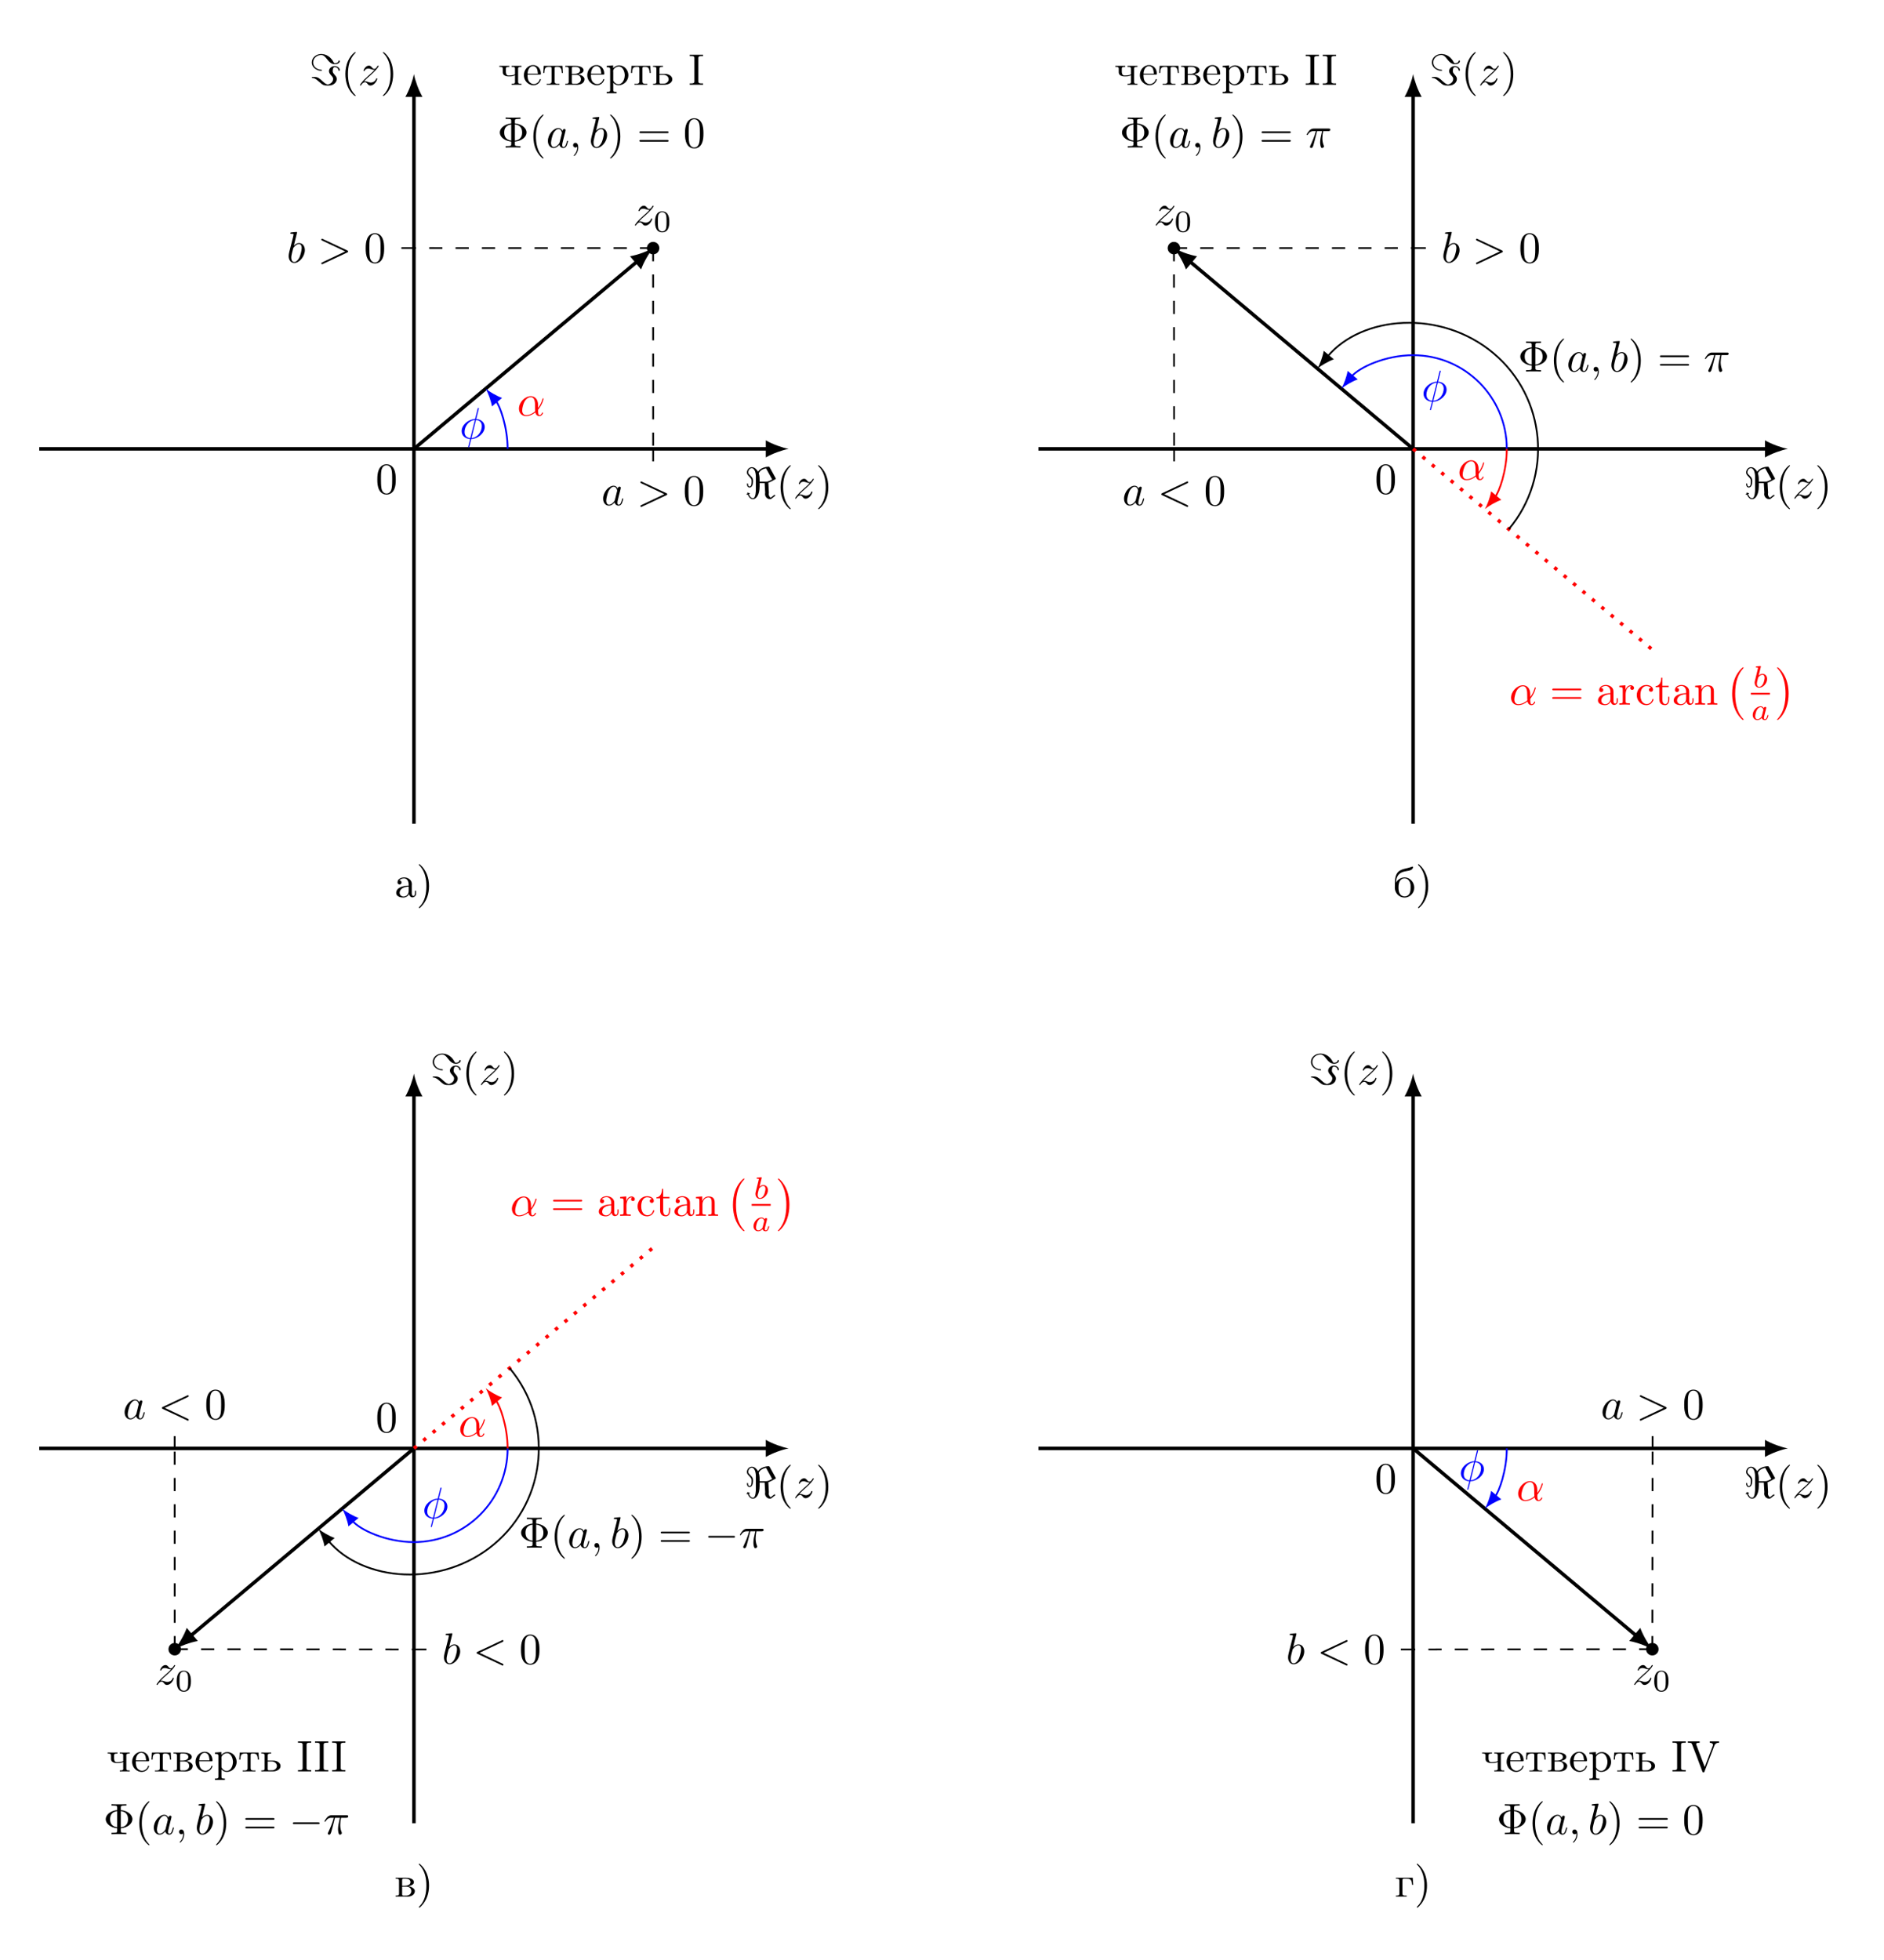 <?xml version="1.0" encoding="UTF-8"?>
<svg xmlns="http://www.w3.org/2000/svg" xmlns:xlink="http://www.w3.org/1999/xlink" width="427.584pt" height="444.632pt" viewBox="0 0 427.584 444.632" version="1.1">
<defs>
<g>
<symbol overflow="visible" id="glyph0-0">
<path style="stroke:none;" d=""/>
</symbol>
<symbol overflow="visible" id="glyph0-1">
<path style="stroke:none;" d="M 5.719 -6.984 C 5.625 -7.125 5.625 -7.141 5.484 -7.141 C 4.797 -7.141 3.578 -6.859 3.062 -6.016 C 2.906 -6.297 2.422 -7.031 1.672 -7.031 C 0.984 -7.031 0.547 -6.406 0.547 -5.828 C 0.547 -5.453 0.781 -5.203 1.062 -4.922 C 1.609 -4.359 1.609 -4.203 1.609 -3.828 C 1.609 -3.234 1.562 -2.641 1.125 -2.641 C 0.859 -2.641 0.812 -3.016 0.797 -3.188 C 0.797 -3.266 0.781 -3.344 0.672 -3.344 C 0.547 -3.344 0.547 -3.234 0.547 -3.203 C 0.547 -3.016 0.641 -2.422 1.125 -2.422 C 1.938 -2.422 1.938 -3.703 1.938 -3.922 C 1.938 -4.234 1.906 -4.609 1.234 -5.234 C 0.953 -5.484 0.844 -5.625 0.844 -5.859 C 0.844 -6.281 1.141 -6.812 1.656 -6.812 C 2.172 -6.812 2.578 -6.031 2.578 -4.859 L 2.578 -1.922 C 2.578 -1.828 2.578 0 1.922 0 C 1.562 0 1.188 -0.312 0.984 -0.938 C 1 -0.938 1.203 -1 1.203 -1.094 C 1.203 -1.156 1.125 -1.203 1.094 -1.203 C 1.062 -1.203 0.922 -1.156 0.891 -1.141 C 0.875 -1.203 0.828 -1.312 0.75 -1.312 C 0.703 -1.312 0.625 -1.219 0.625 -1.172 C 0.625 -1.141 0.641 -1.078 0.672 -1.047 C 0.609 -1.031 0.453 -0.984 0.453 -0.891 C 0.453 -0.844 0.516 -0.781 0.562 -0.781 C 0.594 -0.781 0.719 -0.828 0.75 -0.844 C 1.062 0.016 1.578 0.219 1.922 0.219 C 2.625 0.219 3.422 -0.688 3.422 -2.719 L 3.422 -3.438 L 4.562 -3.438 L 4.688 -1.25 C 4.688 -1.188 4.656 -1.109 4.656 -0.922 C 4.656 -0.328 5.141 0.219 5.812 0.219 C 5.938 0.219 5.969 0.219 6.156 0.078 L 6.875 -0.484 C 6.984 -0.578 7 -0.594 7 -0.625 C 7 -0.703 6.844 -0.766 6.812 -0.766 C 6.766 -0.766 6.406 -0.484 5.953 -0.109 C 5.609 -0.328 5.5 -0.656 5.5 -0.922 C 5.5 -1.109 5.531 -1.141 5.531 -1.25 C 5.531 -1.547 5.484 -2.062 5.469 -2.375 C 5.453 -2.578 5.406 -3.375 5.406 -3.516 C 5.969 -3.688 7.047 -4.328 7.062 -4.344 C 7.094 -4.359 7.125 -4.391 7.125 -4.438 C 7.125 -4.453 7.062 -4.578 7.047 -4.578 Z M 6.281 -4.25 C 5.359 -3.75 5.156 -3.75 4.859 -3.75 L 3.422 -3.75 L 3.422 -4.234 C 3.422 -4.922 3.328 -5.312 3.219 -5.625 C 3.562 -6.578 4.859 -6.766 4.859 -6.766 C 4.891 -6.766 4.938 -6.656 4.953 -6.656 Z M 6.281 -4.25 "/>
</symbol>
<symbol overflow="visible" id="glyph0-2">
<path style="stroke:none;" d="M 2.859 -3.344 C 2.859 -3.422 2.797 -3.453 2.766 -3.453 C 1.25 -3.547 0.859 -4.547 0.859 -5.141 C 0.859 -6.125 1.766 -6.812 2.672 -6.812 C 3.234 -6.812 3.562 -6.453 3.984 -5.906 C 4.438 -5.344 4.922 -4.734 5.766 -4.734 C 6.469 -4.734 6.906 -5.047 6.906 -5.438 C 6.906 -5.562 6.812 -5.562 6.75 -5.562 C 6.625 -5.562 6.609 -5.516 6.594 -5.422 C 6.516 -4.953 5.812 -4.953 5.797 -4.953 C 5.656 -4.953 5.594 -4.984 5.438 -5.281 C 4.547 -6.922 3.125 -7.031 2.719 -7.031 C 1.5 -7.031 0.547 -6.188 0.547 -5.141 C 0.547 -3.906 1.781 -3.234 2.688 -3.234 C 2.75 -3.234 2.859 -3.234 2.859 -3.344 Z M 0.812 -1.828 C 0.641 -1.828 0.547 -1.828 0.547 -1.719 C 0.547 -1.688 0.547 -1.609 0.641 -1.609 C 0.984 -1.578 1.312 -1.562 2.078 -0.859 C 3.141 0.109 3.359 0.109 4.156 0.109 C 4.672 0.109 5.094 0.109 5.578 -0.234 C 5.938 -0.469 6.219 -0.875 6.219 -1.375 C 6.219 -1.734 6.078 -1.938 5.719 -2.344 C 5.328 -2.781 5.297 -2.953 5.297 -3.188 C 5.297 -3.609 5.406 -4.078 5.766 -4.078 C 5.781 -4.078 6.516 -4.078 6.594 -3.375 C 6.609 -3.312 6.625 -3.25 6.75 -3.25 C 6.875 -3.25 6.906 -3.297 6.906 -3.391 C 6.906 -3.812 6.453 -4.297 5.75 -4.297 C 5.031 -4.297 4.453 -3.781 4.453 -3.156 C 4.453 -2.75 4.688 -2.5 4.984 -2.156 C 5.359 -1.75 5.391 -1.578 5.391 -1.375 C 5.391 -0.453 4.359 -0.125 4.172 -0.125 C 4.109 -0.125 3.844 -0.203 3.516 -0.422 C 3.344 -0.562 3.062 -0.812 3.016 -0.844 C 2.297 -1.531 1.906 -1.828 1.219 -1.828 Z M 0.812 -1.828 "/>
</symbol>
<symbol overflow="visible" id="glyph0-3">
<path style="stroke:none;" d="M 6.562 -2.297 C 6.734 -2.297 6.922 -2.297 6.922 -2.5 C 6.922 -2.688 6.734 -2.688 6.562 -2.688 L 1.172 -2.688 C 1 -2.688 0.828 -2.688 0.828 -2.5 C 0.828 -2.297 1 -2.297 1.172 -2.297 Z M 6.562 -2.297 "/>
</symbol>
<symbol overflow="visible" id="glyph1-0">
<path style="stroke:none;" d=""/>
</symbol>
<symbol overflow="visible" id="glyph1-1">
<path style="stroke:none;" d="M 3.297 2.391 C 3.297 2.359 3.297 2.344 3.125 2.172 C 1.891 0.922 1.562 -0.969 1.562 -2.5 C 1.562 -4.234 1.938 -5.969 3.172 -7.203 C 3.297 -7.328 3.297 -7.344 3.297 -7.375 C 3.297 -7.453 3.266 -7.484 3.203 -7.484 C 3.094 -7.484 2.203 -6.797 1.609 -5.531 C 1.109 -4.438 0.984 -3.328 0.984 -2.5 C 0.984 -1.719 1.094 -0.516 1.641 0.625 C 2.25 1.844 3.094 2.5 3.203 2.5 C 3.266 2.5 3.297 2.469 3.297 2.391 Z M 3.297 2.391 "/>
</symbol>
<symbol overflow="visible" id="glyph1-2">
<path style="stroke:none;" d="M 2.875 -2.5 C 2.875 -3.266 2.766 -4.469 2.219 -5.609 C 1.625 -6.828 0.766 -7.484 0.672 -7.484 C 0.609 -7.484 0.562 -7.438 0.562 -7.375 C 0.562 -7.344 0.562 -7.328 0.75 -7.141 C 1.734 -6.156 2.297 -4.578 2.297 -2.5 C 2.297 -0.781 1.938 0.969 0.703 2.219 C 0.562 2.344 0.562 2.359 0.562 2.391 C 0.562 2.453 0.609 2.5 0.672 2.5 C 0.766 2.5 1.672 1.812 2.25 0.547 C 2.766 -0.547 2.875 -1.656 2.875 -2.5 Z M 2.875 -2.5 "/>
</symbol>
<symbol overflow="visible" id="glyph1-3">
<path style="stroke:none;" d="M 4.578 -3.188 C 4.578 -3.984 4.531 -4.781 4.188 -5.516 C 3.734 -6.484 2.906 -6.641 2.5 -6.641 C 1.891 -6.641 1.172 -6.375 0.75 -5.453 C 0.438 -4.766 0.391 -3.984 0.391 -3.188 C 0.391 -2.438 0.422 -1.547 0.844 -0.781 C 1.266 0.016 2 0.219 2.484 0.219 C 3.016 0.219 3.781 0.016 4.219 -0.938 C 4.531 -1.625 4.578 -2.406 4.578 -3.188 Z M 2.484 0 C 2.094 0 1.5 -0.25 1.328 -1.203 C 1.219 -1.797 1.219 -2.719 1.219 -3.312 C 1.219 -3.953 1.219 -4.609 1.297 -5.141 C 1.484 -6.328 2.234 -6.422 2.484 -6.422 C 2.812 -6.422 3.469 -6.234 3.656 -5.25 C 3.766 -4.688 3.766 -3.938 3.766 -3.312 C 3.766 -2.562 3.766 -1.891 3.656 -1.25 C 3.5 -0.297 2.938 0 2.484 0 Z M 2.484 0 "/>
</symbol>
<symbol overflow="visible" id="glyph1-4">
<path style="stroke:none;" d="M 3.984 -1.344 C 5.516 -1.469 6.625 -2.391 6.625 -3.406 C 6.625 -4.438 5.5 -5.344 3.984 -5.469 L 3.984 -6.016 C 3.984 -6.359 3.984 -6.5 4.922 -6.5 L 5.25 -6.5 L 5.25 -6.812 C 4.891 -6.781 3.984 -6.781 3.562 -6.781 C 3.156 -6.781 2.234 -6.781 1.875 -6.812 L 1.875 -6.5 L 2.203 -6.5 C 3.156 -6.5 3.156 -6.375 3.156 -6.016 L 3.156 -5.469 C 1.625 -5.312 0.562 -4.391 0.562 -3.406 C 0.562 -2.375 1.672 -1.5 3.156 -1.344 L 3.156 -0.781 C 3.156 -0.453 3.156 -0.312 2.203 -0.312 L 1.875 -0.312 L 1.875 0 C 2.234 -0.031 3.156 -0.031 3.562 -0.031 C 3.969 -0.031 4.891 -0.031 5.25 0 L 5.25 -0.312 L 4.922 -0.312 C 3.984 -0.312 3.984 -0.438 3.984 -0.781 Z M 3.156 -1.578 C 1.734 -1.766 1.562 -2.781 1.562 -3.406 C 1.562 -3.922 1.656 -5.031 3.156 -5.234 Z M 3.984 -5.25 C 5.359 -5.078 5.625 -4.172 5.625 -3.406 C 5.625 -2.812 5.484 -1.75 3.984 -1.562 Z M 3.984 -5.25 "/>
</symbol>
<symbol overflow="visible" id="glyph1-5">
<path style="stroke:none;" d="M 6.844 -3.266 C 7 -3.266 7.188 -3.266 7.188 -3.453 C 7.188 -3.656 7 -3.656 6.859 -3.656 L 0.891 -3.656 C 0.75 -3.656 0.562 -3.656 0.562 -3.453 C 0.562 -3.266 0.75 -3.266 0.891 -3.266 Z M 6.859 -1.328 C 7 -1.328 7.188 -1.328 7.188 -1.531 C 7.188 -1.719 7 -1.719 6.844 -1.719 L 0.891 -1.719 C 0.75 -1.719 0.562 -1.719 0.562 -1.531 C 0.562 -1.328 0.75 -1.328 0.891 -1.328 Z M 6.859 -1.328 "/>
</symbol>
<symbol overflow="visible" id="glyph1-6">
<path style="stroke:none;" d="M 3.312 -0.75 C 3.359 -0.359 3.625 0.062 4.094 0.062 C 4.312 0.062 4.922 -0.078 4.922 -0.891 L 4.922 -1.453 L 4.672 -1.453 L 4.672 -0.891 C 4.672 -0.312 4.422 -0.25 4.312 -0.25 C 3.984 -0.25 3.938 -0.703 3.938 -0.75 L 3.938 -2.734 C 3.938 -3.156 3.938 -3.547 3.578 -3.922 C 3.188 -4.312 2.688 -4.469 2.219 -4.469 C 1.391 -4.469 0.703 -4 0.703 -3.344 C 0.703 -3.047 0.906 -2.875 1.172 -2.875 C 1.453 -2.875 1.625 -3.078 1.625 -3.328 C 1.625 -3.453 1.578 -3.781 1.109 -3.781 C 1.391 -4.141 1.875 -4.25 2.188 -4.25 C 2.688 -4.25 3.25 -3.859 3.25 -2.969 L 3.25 -2.609 C 2.734 -2.578 2.047 -2.547 1.422 -2.25 C 0.672 -1.906 0.422 -1.391 0.422 -0.953 C 0.422 -0.141 1.391 0.109 2.016 0.109 C 2.672 0.109 3.125 -0.297 3.312 -0.75 Z M 3.25 -2.391 L 3.25 -1.391 C 3.25 -0.453 2.531 -0.109 2.078 -0.109 C 1.594 -0.109 1.188 -0.453 1.188 -0.953 C 1.188 -1.5 1.609 -2.328 3.25 -2.391 Z M 3.25 -2.391 "/>
</symbol>
<symbol overflow="visible" id="glyph1-7">
<path style="stroke:none;" d="M 1.672 -3.312 L 1.672 -4.406 L 0.281 -4.297 L 0.281 -3.984 C 0.984 -3.984 1.062 -3.922 1.062 -3.422 L 1.062 -0.75 C 1.062 -0.312 0.953 -0.312 0.281 -0.312 L 0.281 0 C 0.672 -0.016 1.141 -0.031 1.422 -0.031 C 1.812 -0.031 2.281 -0.031 2.688 0 L 2.688 -0.312 L 2.469 -0.312 C 1.734 -0.312 1.719 -0.422 1.719 -0.781 L 1.719 -2.312 C 1.719 -3.297 2.141 -4.188 2.891 -4.188 C 2.953 -4.188 2.984 -4.188 3 -4.172 C 2.969 -4.172 2.766 -4.047 2.766 -3.781 C 2.766 -3.516 2.984 -3.359 3.203 -3.359 C 3.375 -3.359 3.625 -3.484 3.625 -3.797 C 3.625 -4.109 3.312 -4.406 2.891 -4.406 C 2.156 -4.406 1.797 -3.734 1.672 -3.312 Z M 1.672 -3.312 "/>
</symbol>
<symbol overflow="visible" id="glyph1-8">
<path style="stroke:none;" d="M 1.172 -2.172 C 1.172 -3.797 1.984 -4.219 2.516 -4.219 C 2.609 -4.219 3.234 -4.203 3.578 -3.844 C 3.172 -3.812 3.109 -3.516 3.109 -3.391 C 3.109 -3.125 3.297 -2.938 3.562 -2.938 C 3.828 -2.938 4.031 -3.094 4.031 -3.406 C 4.031 -4.078 3.266 -4.469 2.5 -4.469 C 1.25 -4.469 0.344 -3.391 0.344 -2.156 C 0.344 -0.875 1.328 0.109 2.484 0.109 C 3.812 0.109 4.141 -1.094 4.141 -1.188 C 4.141 -1.281 4.031 -1.281 4 -1.281 C 3.922 -1.281 3.891 -1.25 3.875 -1.188 C 3.594 -0.266 2.938 -0.141 2.578 -0.141 C 2.047 -0.141 1.172 -0.562 1.172 -2.172 Z M 1.172 -2.172 "/>
</symbol>
<symbol overflow="visible" id="glyph1-9">
<path style="stroke:none;" d="M 1.719 -3.984 L 3.156 -3.984 L 3.156 -4.297 L 1.719 -4.297 L 1.719 -6.125 L 1.469 -6.125 C 1.469 -5.312 1.172 -4.25 0.188 -4.203 L 0.188 -3.984 L 1.031 -3.984 L 1.031 -1.234 C 1.031 -0.016 1.969 0.109 2.328 0.109 C 3.031 0.109 3.312 -0.594 3.312 -1.234 L 3.312 -1.797 L 3.062 -1.797 L 3.062 -1.25 C 3.062 -0.516 2.766 -0.141 2.391 -0.141 C 1.719 -0.141 1.719 -1.047 1.719 -1.219 Z M 1.719 -3.984 "/>
</symbol>
<symbol overflow="visible" id="glyph1-10">
<path style="stroke:none;" d="M 1.094 -3.422 L 1.094 -0.75 C 1.094 -0.312 0.984 -0.312 0.312 -0.312 L 0.312 0 C 0.672 -0.016 1.172 -0.031 1.453 -0.031 C 1.703 -0.031 2.219 -0.016 2.562 0 L 2.562 -0.312 C 1.891 -0.312 1.781 -0.312 1.781 -0.75 L 1.781 -2.594 C 1.781 -3.625 2.5 -4.188 3.125 -4.188 C 3.766 -4.188 3.875 -3.656 3.875 -3.078 L 3.875 -0.75 C 3.875 -0.312 3.766 -0.312 3.094 -0.312 L 3.094 0 C 3.438 -0.016 3.953 -0.031 4.219 -0.031 C 4.469 -0.031 5 -0.016 5.328 0 L 5.328 -0.312 C 4.812 -0.312 4.562 -0.312 4.562 -0.609 L 4.562 -2.516 C 4.562 -3.375 4.562 -3.672 4.25 -4.031 C 4.109 -4.203 3.781 -4.406 3.203 -4.406 C 2.469 -4.406 2 -3.984 1.719 -3.359 L 1.719 -4.406 L 0.312 -4.297 L 0.312 -3.984 C 1.016 -3.984 1.094 -3.922 1.094 -3.422 Z M 1.094 -3.422 "/>
</symbol>
<symbol overflow="visible" id="glyph2-0">
<path style="stroke:none;" d=""/>
</symbol>
<symbol overflow="visible" id="glyph2-1">
<path style="stroke:none;" d="M 1.328 -0.828 C 1.859 -1.406 2.156 -1.656 2.516 -1.969 C 2.516 -1.969 3.125 -2.5 3.484 -2.859 C 4.438 -3.781 4.656 -4.266 4.656 -4.312 C 4.656 -4.406 4.562 -4.406 4.547 -4.406 C 4.469 -4.406 4.453 -4.391 4.391 -4.297 C 4.094 -3.812 3.891 -3.656 3.656 -3.656 C 3.406 -3.656 3.297 -3.812 3.141 -3.984 C 2.953 -4.203 2.781 -4.406 2.453 -4.406 C 1.703 -4.406 1.25 -3.484 1.25 -3.266 C 1.25 -3.219 1.281 -3.156 1.359 -3.156 C 1.453 -3.156 1.469 -3.203 1.5 -3.266 C 1.688 -3.734 2.266 -3.734 2.344 -3.734 C 2.547 -3.734 2.734 -3.672 2.969 -3.594 C 3.375 -3.438 3.484 -3.438 3.734 -3.438 C 3.375 -3.016 2.547 -2.297 2.359 -2.141 L 1.453 -1.297 C 0.781 -0.625 0.422 -0.062 0.422 0.016 C 0.422 0.109 0.531 0.109 0.547 0.109 C 0.625 0.109 0.641 0.094 0.703 -0.016 C 0.938 -0.375 1.234 -0.641 1.562 -0.641 C 1.781 -0.641 1.891 -0.547 2.141 -0.266 C 2.297 -0.047 2.484 0.109 2.766 0.109 C 3.766 0.109 4.344 -1.156 4.344 -1.422 C 4.344 -1.469 4.297 -1.531 4.219 -1.531 C 4.125 -1.531 4.109 -1.469 4.078 -1.391 C 3.844 -0.75 3.203 -0.562 2.875 -0.562 C 2.688 -0.562 2.5 -0.625 2.297 -0.688 C 1.953 -0.812 1.797 -0.859 1.594 -0.859 C 1.578 -0.859 1.422 -0.859 1.328 -0.828 Z M 1.328 -0.828 "/>
</symbol>
<symbol overflow="visible" id="glyph2-2">
<path style="stroke:none;" d="M 3.719 -3.766 C 3.531 -4.141 3.25 -4.406 2.797 -4.406 C 1.641 -4.406 0.406 -2.938 0.406 -1.484 C 0.406 -0.547 0.953 0.109 1.719 0.109 C 1.922 0.109 2.422 0.062 3.016 -0.641 C 3.094 -0.219 3.453 0.109 3.922 0.109 C 4.281 0.109 4.5 -0.125 4.672 -0.438 C 4.828 -0.797 4.969 -1.406 4.969 -1.422 C 4.969 -1.531 4.875 -1.531 4.844 -1.531 C 4.75 -1.531 4.734 -1.484 4.703 -1.344 C 4.531 -0.703 4.359 -0.109 3.953 -0.109 C 3.672 -0.109 3.656 -0.375 3.656 -0.562 C 3.656 -0.781 3.672 -0.875 3.781 -1.312 C 3.891 -1.719 3.906 -1.828 4 -2.203 L 4.359 -3.594 C 4.422 -3.875 4.422 -3.891 4.422 -3.938 C 4.422 -4.109 4.312 -4.203 4.141 -4.203 C 3.891 -4.203 3.75 -3.984 3.719 -3.766 Z M 3.078 -1.188 C 3.016 -1 3.016 -0.984 2.875 -0.812 C 2.438 -0.266 2.031 -0.109 1.75 -0.109 C 1.25 -0.109 1.109 -0.656 1.109 -1.047 C 1.109 -1.547 1.422 -2.766 1.656 -3.234 C 1.969 -3.812 2.406 -4.188 2.812 -4.188 C 3.453 -4.188 3.594 -3.375 3.594 -3.312 C 3.594 -3.25 3.578 -3.188 3.562 -3.141 Z M 3.078 -1.188 "/>
</symbol>
<symbol overflow="visible" id="glyph2-3">
<path style="stroke:none;" d="M 2.031 -0.016 C 2.031 -0.672 1.781 -1.062 1.391 -1.062 C 1.062 -1.062 0.859 -0.812 0.859 -0.531 C 0.859 -0.266 1.062 0 1.391 0 C 1.5 0 1.641 -0.047 1.734 -0.125 C 1.766 -0.156 1.781 -0.156 1.781 -0.156 C 1.797 -0.156 1.797 -0.156 1.797 -0.016 C 1.797 0.734 1.453 1.328 1.125 1.656 C 1.016 1.766 1.016 1.781 1.016 1.812 C 1.016 1.891 1.062 1.922 1.109 1.922 C 1.219 1.922 2.031 1.156 2.031 -0.016 Z M 2.031 -0.016 "/>
</symbol>
<symbol overflow="visible" id="glyph2-4">
<path style="stroke:none;" d="M 2.375 -6.812 C 2.375 -6.812 2.375 -6.922 2.25 -6.922 C 2.031 -6.922 1.297 -6.844 1.031 -6.812 C 0.953 -6.812 0.844 -6.797 0.844 -6.625 C 0.844 -6.5 0.938 -6.5 1.094 -6.5 C 1.562 -6.5 1.578 -6.438 1.578 -6.328 C 1.578 -6.266 1.5 -5.922 1.453 -5.719 L 0.625 -2.469 C 0.516 -1.969 0.469 -1.797 0.469 -1.453 C 0.469 -0.516 1 0.109 1.734 0.109 C 2.906 0.109 4.141 -1.375 4.141 -2.812 C 4.141 -3.719 3.609 -4.406 2.812 -4.406 C 2.359 -4.406 1.938 -4.109 1.641 -3.812 Z M 1.453 -3.047 C 1.5 -3.266 1.5 -3.281 1.594 -3.391 C 2.078 -4.031 2.531 -4.188 2.797 -4.188 C 3.156 -4.188 3.422 -3.891 3.422 -3.25 C 3.422 -2.656 3.094 -1.516 2.906 -1.141 C 2.578 -0.469 2.125 -0.109 1.734 -0.109 C 1.391 -0.109 1.062 -0.375 1.062 -1.109 C 1.062 -1.312 1.062 -1.5 1.219 -2.125 Z M 1.453 -3.047 "/>
</symbol>
<symbol overflow="visible" id="glyph2-5">
<path style="stroke:none;" d="M 6.734 -2.266 C 6.844 -2.328 6.922 -2.375 6.922 -2.5 C 6.922 -2.609 6.844 -2.656 6.734 -2.719 L 1.203 -5.312 C 1.078 -5.391 1.062 -5.391 1.031 -5.391 C 0.922 -5.391 0.828 -5.297 0.828 -5.188 C 0.828 -5.094 0.875 -5.031 1.016 -4.969 L 6.25 -2.5 L 1.016 -0.016 C 0.875 0.047 0.828 0.109 0.828 0.203 C 0.828 0.312 0.922 0.406 1.031 0.406 C 1.062 0.406 1.078 0.406 1.203 0.328 Z M 6.734 -2.266 "/>
</symbol>
<symbol overflow="visible" id="glyph2-6">
<path style="stroke:none;" d="M 4.359 -6.672 C 4.359 -6.703 4.391 -6.812 4.391 -6.812 C 4.391 -6.828 4.391 -6.922 4.266 -6.922 C 4.172 -6.922 4.156 -6.891 4.109 -6.719 L 3.531 -4.422 C 1.953 -4.359 0.484 -3.047 0.484 -1.688 C 0.484 -0.734 1.188 0.047 2.406 0.125 C 2.328 0.422 2.25 0.75 2.172 1.062 C 2.047 1.531 1.953 1.906 1.953 1.938 C 1.953 2.031 2.031 2.047 2.078 2.047 C 2.125 2.047 2.141 2.031 2.172 2 C 2.188 1.984 2.25 1.75 2.281 1.609 L 2.656 0.125 C 4.266 0.062 5.719 -1.281 5.719 -2.609 C 5.719 -3.406 5.188 -4.312 3.797 -4.422 Z M 2.453 -0.094 C 1.859 -0.125 1.141 -0.484 1.141 -1.469 C 1.141 -2.672 2 -4.062 3.484 -4.203 Z M 3.734 -4.203 C 4.5 -4.156 5.062 -3.703 5.062 -2.828 C 5.062 -1.641 4.203 -0.219 2.719 -0.094 Z M 3.734 -4.203 "/>
</symbol>
<symbol overflow="visible" id="glyph2-7">
<path style="stroke:none;" d="M 4.75 -2.359 C 4.75 -3.922 3.828 -4.406 3.094 -4.406 C 1.719 -4.406 0.406 -2.984 0.406 -1.578 C 0.406 -0.641 1 0.109 2.031 0.109 C 2.656 0.109 3.375 -0.125 4.125 -0.734 C 4.25 -0.203 4.578 0.109 5.031 0.109 C 5.562 0.109 5.875 -0.438 5.875 -0.594 C 5.875 -0.672 5.812 -0.703 5.75 -0.703 C 5.688 -0.703 5.656 -0.672 5.625 -0.594 C 5.438 -0.109 5.078 -0.109 5.062 -0.109 C 4.75 -0.109 4.75 -0.891 4.75 -1.125 C 4.75 -1.328 4.75 -1.359 4.859 -1.469 C 5.797 -2.656 6 -3.812 6 -3.812 C 6 -3.844 5.984 -3.922 5.875 -3.922 C 5.781 -3.922 5.781 -3.891 5.734 -3.703 C 5.547 -3.078 5.219 -2.328 4.75 -1.734 Z M 4.094 -0.984 C 3.203 -0.219 2.438 -0.109 2.047 -0.109 C 1.453 -0.109 1.141 -0.562 1.141 -1.203 C 1.141 -1.688 1.406 -2.766 1.719 -3.266 C 2.188 -4 2.734 -4.188 3.078 -4.188 C 4.062 -4.188 4.062 -2.875 4.062 -2.109 C 4.062 -1.734 4.062 -1.156 4.094 -0.984 Z M 4.094 -0.984 "/>
</symbol>
<symbol overflow="visible" id="glyph2-8">
<path style="stroke:none;" d="M 2.641 -3.719 L 3.766 -3.719 C 3.438 -2.25 3.344 -1.812 3.344 -1.141 C 3.344 -1 3.344 -0.734 3.422 -0.391 C 3.531 0.047 3.641 0.109 3.781 0.109 C 3.984 0.109 4.203 -0.062 4.203 -0.266 C 4.203 -0.328 4.203 -0.344 4.141 -0.484 C 3.844 -1.203 3.844 -1.859 3.844 -2.141 C 3.844 -2.656 3.922 -3.203 4.031 -3.719 L 5.156 -3.719 C 5.297 -3.719 5.656 -3.719 5.656 -4.062 C 5.656 -4.297 5.438 -4.297 5.25 -4.297 L 1.906 -4.297 C 1.688 -4.297 1.312 -4.297 0.875 -3.828 C 0.531 -3.438 0.266 -2.984 0.266 -2.938 C 0.266 -2.922 0.266 -2.828 0.391 -2.828 C 0.469 -2.828 0.484 -2.875 0.547 -2.953 C 1.031 -3.719 1.609 -3.719 1.812 -3.719 L 2.375 -3.719 C 2.062 -2.516 1.531 -1.312 1.109 -0.406 C 1.031 -0.25 1.031 -0.234 1.031 -0.156 C 1.031 0.031 1.188 0.109 1.312 0.109 C 1.609 0.109 1.688 -0.172 1.812 -0.531 C 1.953 -1 1.953 -1.016 2.078 -1.516 Z M 2.641 -3.719 "/>
</symbol>
<symbol overflow="visible" id="glyph2-9">
<path style="stroke:none;" d="M 6.734 -4.969 C 6.844 -5.031 6.922 -5.078 6.922 -5.188 C 6.922 -5.297 6.828 -5.391 6.719 -5.391 C 6.688 -5.391 6.672 -5.391 6.547 -5.312 L 1.016 -2.719 C 0.906 -2.656 0.828 -2.609 0.828 -2.5 C 0.828 -2.375 0.906 -2.328 1.016 -2.266 L 6.547 0.328 C 6.672 0.406 6.688 0.406 6.719 0.406 C 6.828 0.406 6.922 0.312 6.922 0.203 C 6.922 0.094 6.844 0.047 6.734 -0.016 L 1.5 -2.5 Z M 6.734 -4.969 "/>
</symbol>
<symbol overflow="visible" id="glyph3-0">
<path style="stroke:none;" d=""/>
</symbol>
<symbol overflow="visible" id="glyph3-1">
<path style="stroke:none;" d="M 0.25 -4.297 L 0.25 -4.078 L 0.438 -4.078 C 0.75 -4.078 1.031 -4.047 1.031 -3.625 L 1.031 -2.984 C 1.031 -2.797 1.031 -2.609 1.125 -2.438 C 1.328 -2.062 1.812 -1.922 2.219 -1.906 L 2.359 -1.906 C 2.828 -1.906 3.391 -1.906 3.797 -2.156 L 3.797 -0.859 C 3.797 -0.797 3.812 -0.734 3.812 -0.656 C 3.812 -0.234 3.484 -0.234 3.016 -0.234 L 3.016 -0.016 L 5.281 -0.016 L 5.281 -0.234 L 5.047 -0.234 C 4.766 -0.234 4.5 -0.266 4.5 -0.672 L 4.5 -3.625 C 4.5 -4.047 4.75 -4.078 5.281 -4.078 L 5.281 -4.297 L 3.016 -4.297 L 3.016 -4.078 L 3.266 -4.078 C 3.531 -4.078 3.797 -4.031 3.797 -3.656 L 3.797 -2.438 C 3.797 -2.188 2.828 -2.109 2.328 -2.109 C 1.828 -2.109 1.719 -2.609 1.719 -2.969 C 1.719 -3.094 1.719 -3.234 1.719 -3.359 L 1.719 -3.562 C 1.719 -3.922 1.75 -4.078 2.5 -4.078 L 2.5 -4.297 Z M 0.25 -4.297 "/>
</symbol>
<symbol overflow="visible" id="glyph3-2">
<path style="stroke:none;" d="M 1.109 -2.312 L 3.984 -2.312 C 4.094 -2.312 4.141 -2.375 4.141 -2.5 C 4.141 -3.547 3.5 -4.469 2.375 -4.469 C 1.156 -4.469 0.281 -3.375 0.281 -2.188 C 0.281 -1.281 0.781 -0.453 1.672 -0.062 C 1.891 0.047 2.156 0.094 2.406 0.094 L 2.438 0.094 C 3.203 0.094 3.844 -0.328 4.109 -1.094 C 4.125 -1.125 4.125 -1.172 4.125 -1.203 C 4.125 -1.266 4.094 -1.312 4.016 -1.312 C 3.875 -1.312 3.812 -0.984 3.75 -0.875 C 3.5 -0.438 3.016 -0.156 2.5 -0.156 C 2.141 -0.156 1.812 -0.359 1.547 -0.625 C 1.141 -1.094 1.109 -1.734 1.109 -2.312 Z M 1.125 -2.516 C 1.125 -3.297 1.531 -4.25 2.359 -4.25 L 2.406 -4.25 C 3.375 -4.156 3.375 -3.125 3.469 -2.516 Z M 1.125 -2.516 "/>
</symbol>
<symbol overflow="visible" id="glyph3-3">
<path style="stroke:none;" d="M 0.359 -4.297 L 0.25 -2.688 L 0.5 -2.688 C 0.516 -3.062 0.531 -3.562 0.734 -3.812 C 0.922 -4.031 1.25 -4.078 1.531 -4.078 L 1.719 -4.078 C 1.953 -4.078 2.141 -4.062 2.141 -3.703 L 2.141 -0.734 C 2.141 -0.281 1.766 -0.219 1.391 -0.219 C 1.281 -0.219 1.141 -0.234 1.031 -0.234 L 1.031 -0.016 L 3.922 -0.016 L 3.922 -0.234 C 3.797 -0.234 3.672 -0.219 3.547 -0.219 C 3.172 -0.219 2.828 -0.281 2.828 -0.734 L 2.828 -3.703 C 2.828 -3.906 2.828 -4.078 3.25 -4.078 L 3.438 -4.078 C 4.062 -4.078 4.422 -3.875 4.469 -2.688 L 4.719 -2.688 L 4.609 -4.297 Z M 0.359 -4.297 "/>
</symbol>
<symbol overflow="visible" id="glyph3-4">
<path style="stroke:none;" d="M 0.266 -4.297 L 0.266 -4.078 L 0.5 -4.078 C 0.781 -4.078 1.047 -4.031 1.047 -3.625 L 1.047 -0.672 C 1.047 -0.25 0.781 -0.234 0.266 -0.234 L 0.266 -0.016 L 2.453 -0.016 C 2.609 -0.016 2.781 0 2.938 0 C 3.656 0 4.641 -0.312 4.641 -1.328 C 4.562 -1.953 3.641 -2.312 3.234 -2.359 C 3.531 -2.5 4.422 -2.641 4.422 -3.281 C 4.422 -4.109 3.219 -4.297 2.609 -4.297 Z M 1.75 -2.266 L 2.781 -2.266 C 3.438 -2.266 3.828 -1.812 3.828 -1.25 C 3.828 -0.641 3.312 -0.234 2.688 -0.234 L 2.016 -0.234 C 1.781 -0.266 1.75 -0.375 1.75 -0.672 Z M 1.75 -2.469 L 1.75 -3.719 C 1.75 -3.922 1.797 -4.047 2 -4.078 L 2.609 -4.078 C 3.094 -4.078 3.641 -3.859 3.641 -3.281 C 3.641 -2.562 2.625 -2.469 2.266 -2.469 C 2.094 -2.469 1.906 -2.469 1.75 -2.469 Z M 1.75 -2.469 "/>
</symbol>
<symbol overflow="visible" id="glyph3-5">
<path style="stroke:none;" d="M 0.266 -4.297 L 0.266 -3.984 L 0.453 -3.984 C 0.75 -3.984 1.047 -3.953 1.047 -3.562 L 1.047 1.219 C 1.047 1.578 0.781 1.609 0.5 1.609 L 0.266 1.609 L 0.266 1.922 L 2.516 1.922 L 2.516 1.609 L 2.281 1.609 C 1.984 1.609 1.75 1.578 1.75 1.219 L 1.75 -0.516 C 1.984 -0.094 2.547 0.094 2.969 0.094 C 4.203 0.094 5.188 -0.953 5.188 -2.156 C 5.188 -3.359 4.266 -4.406 3.094 -4.406 C 2.547 -4.406 2.078 -4.172 1.719 -3.766 L 1.719 -4.406 Z M 4.344 -1.984 C 4.297 -1.25 3.906 -0.203 3 -0.125 L 2.938 -0.125 C 2.516 -0.125 2.125 -0.359 1.891 -0.719 C 1.797 -0.828 1.75 -0.922 1.75 -1.062 L 1.75 -2.734 C 1.75 -2.875 1.734 -3 1.734 -3.125 C 1.734 -3.656 2.406 -4.156 3 -4.156 C 4 -4.156 4.359 -2.844 4.359 -2.141 C 4.359 -2.094 4.359 -2.031 4.344 -1.984 Z M 4.344 -1.984 "/>
</symbol>
<symbol overflow="visible" id="glyph3-6">
<path style="stroke:none;" d="M 0.266 -4.297 L 0.266 -4.078 L 0.484 -4.078 C 0.781 -4.078 1.031 -4.031 1.031 -3.625 L 1.031 -0.672 C 1.031 -0.25 0.766 -0.234 0.266 -0.234 L 0.266 -0.016 L 3.031 -0.016 C 3.734 -0.047 4.641 -0.453 4.641 -1.25 C 4.641 -2 3.766 -2.469 3.062 -2.469 L 1.734 -2.469 L 1.734 -3.656 C 1.734 -4 1.906 -4.078 2.516 -4.078 L 2.516 -4.297 Z M 1.734 -2.266 L 2.625 -2.266 C 3.203 -2.266 3.812 -1.891 3.812 -1.25 L 3.812 -1.219 C 3.812 -0.75 3.359 -0.359 2.938 -0.281 C 2.781 -0.266 2.625 -0.266 2.484 -0.266 L 1.953 -0.266 C 1.75 -0.266 1.734 -0.469 1.734 -0.625 Z M 1.734 -2.266 "/>
</symbol>
<symbol overflow="visible" id="glyph3-7">
<path style="stroke:none;" d="M 0.297 -6.812 L 0.297 -6.516 C 0.422 -6.516 0.562 -6.516 0.703 -6.516 C 1.047 -6.516 1.359 -6.469 1.359 -6.094 L 1.359 -0.75 C 1.359 -0.375 1.031 -0.312 0.703 -0.312 C 0.562 -0.312 0.406 -0.312 0.297 -0.312 L 0.297 -0.016 L 3.312 -0.016 L 3.312 -0.312 C 3.188 -0.312 3.047 -0.312 2.906 -0.312 C 2.562 -0.312 2.25 -0.375 2.25 -0.75 L 2.25 -6.094 C 2.25 -6.469 2.578 -6.516 2.922 -6.516 C 3.047 -6.516 3.188 -6.516 3.312 -6.516 L 3.312 -6.812 Z M 0.297 -6.812 "/>
</symbol>
<symbol overflow="visible" id="glyph3-8">
<path style="stroke:none;" d="M 1.109 -3.797 C 1.359 -4.109 1.797 -4.25 2.172 -4.25 C 2.906 -4.25 3.234 -3.578 3.234 -2.875 L 3.234 -2.609 C 2.094 -2.609 0.406 -2.25 0.406 -0.953 L 0.406 -0.875 C 0.484 -0.094 1.453 0.094 2.031 0.094 C 2.531 0.094 3.188 -0.234 3.312 -0.75 C 3.375 -0.312 3.656 0.047 4.094 0.047 C 4.5 0.047 4.859 -0.281 4.922 -0.734 L 4.922 -1.453 L 4.672 -1.453 L 4.672 -0.953 C 4.672 -0.672 4.609 -0.266 4.312 -0.266 C 3.984 -0.266 3.938 -0.656 3.938 -0.922 L 3.938 -2.594 C 3.938 -2.719 3.953 -2.844 3.953 -2.969 C 3.953 -3.938 3.047 -4.469 2.219 -4.469 C 1.578 -4.469 0.703 -4.156 0.703 -3.359 C 0.703 -3.078 0.906 -2.875 1.172 -2.875 C 1.453 -2.875 1.609 -3.094 1.609 -3.344 C 1.609 -3.625 1.391 -3.797 1.109 -3.797 Z M 3.234 -2.406 L 3.234 -1.391 C 3.234 -0.703 2.766 -0.156 2.109 -0.125 L 2.078 -0.125 C 1.609 -0.125 1.188 -0.484 1.188 -0.969 L 1.188 -1.016 C 1.25 -2.031 2.375 -2.375 3.234 -2.406 Z M 3.234 -2.406 "/>
</symbol>
<symbol overflow="visible" id="glyph3-9">
<path style="stroke:none;" d="M 0.625 -7.484 C 0.578 -7.453 0.562 -7.422 0.562 -7.391 C 0.562 -7.281 0.781 -7.109 0.891 -6.984 C 1.969 -5.75 2.281 -4.062 2.281 -2.5 C 2.281 -0.891 1.953 0.938 0.75 2.141 C 0.688 2.203 0.562 2.297 0.562 2.375 C 0.562 2.438 0.609 2.484 0.672 2.484 C 0.797 2.469 1 2.25 1.109 2.141 C 2.375 0.875 2.875 -0.812 2.875 -2.516 C 2.875 -4.344 2.266 -6.172 0.812 -7.406 C 0.766 -7.438 0.719 -7.484 0.656 -7.484 C 0.641 -7.484 0.641 -7.484 0.625 -7.484 Z M 0.625 -7.484 "/>
</symbol>
<symbol overflow="visible" id="glyph3-10">
<path style="stroke:none;" d="M 0.562 -3.266 L 0.562 -3.312 C 0.562 -4.062 0.797 -4.859 1.375 -5.328 C 1.984 -5.828 2.781 -5.859 3.516 -6.016 C 3.922 -6.125 4.297 -6.281 4.422 -6.766 L 4.422 -6.828 C 4.422 -6.891 4.375 -6.922 4.312 -6.922 C 4.141 -6.922 3.938 -6.812 3.781 -6.766 C 2.906 -6.484 1.812 -6.406 1.141 -5.828 C 0.453 -5.234 0.297 -4.141 0.297 -3.297 L 0.297 -2.984 C 0.281 -2.797 0.281 -2.578 0.281 -2.375 L 0.281 -2 C 0.359 -0.938 1.203 0.094 2.484 0.094 C 3.641 0.094 4.688 -0.844 4.688 -2.141 C 4.688 -3.422 3.688 -4.469 2.5 -4.469 C 1.719 -4.469 0.875 -4 0.562 -3.266 Z M 1.109 -1.891 L 1.109 -2.328 C 1.109 -3.094 1.359 -4.25 2.484 -4.25 C 3.297 -4.25 3.75 -3.562 3.844 -2.812 C 3.859 -2.594 3.859 -2.375 3.859 -2.156 C 3.859 -1.516 3.781 -0.703 3.156 -0.344 C 2.953 -0.203 2.734 -0.156 2.5 -0.156 C 1.781 -0.156 1.266 -0.719 1.156 -1.5 C 1.141 -1.625 1.141 -1.766 1.109 -1.891 Z M 1.109 -1.891 "/>
</symbol>
<symbol overflow="visible" id="glyph3-11">
<path style="stroke:none;" d="M 0.188 -6.812 L 0.188 -6.516 L 0.422 -6.516 C 0.641 -6.516 0.891 -6.5 1.031 -6.375 C 1.141 -6.25 1.188 -6.062 1.25 -5.906 C 1.828 -4.469 2.359 -2.984 2.906 -1.547 L 3.5 0.031 C 3.547 0.156 3.594 0.203 3.734 0.203 C 3.875 0.203 3.922 0.156 3.969 0.031 L 4.047 -0.188 C 4.75 -2.031 5.453 -3.875 6.141 -5.688 C 6.297 -6.109 6.5 -6.516 7.281 -6.516 L 7.281 -6.812 L 5.172 -6.812 L 5.172 -6.516 C 5.469 -6.516 5.906 -6.375 5.906 -6.016 L 5.906 -5.984 C 5.891 -5.906 5.859 -5.828 5.828 -5.766 L 5.703 -5.422 C 5.547 -5.047 5.406 -4.656 5.266 -4.281 L 4.422 -2.062 C 4.297 -1.719 4.172 -1.359 4.031 -1.016 C 3.875 -1.391 3.734 -1.781 3.594 -2.156 C 3.094 -3.453 2.594 -4.766 2.109 -6.078 C 2.078 -6.125 2.078 -6.172 2.078 -6.219 L 2.078 -6.25 C 2.125 -6.516 2.594 -6.516 2.875 -6.516 L 2.875 -6.812 Z M 0.188 -6.812 "/>
</symbol>
<symbol overflow="visible" id="glyph3-12">
<path style="stroke:none;" d="M 0.25 -4.297 L 0.25 -4.078 L 0.484 -4.078 C 0.766 -4.078 1.031 -4.031 1.031 -3.625 L 1.031 -0.672 C 1.031 -0.25 0.75 -0.234 0.25 -0.234 L 0.25 -0.016 L 2.688 -0.016 L 2.688 -0.234 L 2.391 -0.234 C 2.031 -0.234 1.719 -0.266 1.719 -0.703 L 1.719 -3.719 C 1.719 -3.922 1.797 -4.078 2.031 -4.078 L 2.656 -4.078 C 3.328 -4.078 3.859 -4.031 3.922 -2.688 L 4.172 -2.688 L 4.062 -4.297 Z M 0.25 -4.297 "/>
</symbol>
<symbol overflow="visible" id="glyph4-0">
<path style="stroke:none;" d=""/>
</symbol>
<symbol overflow="visible" id="glyph4-1">
<path style="stroke:none;" d="M 3.594 -2.219 C 3.594 -2.984 3.5 -3.547 3.188 -4.031 C 2.969 -4.344 2.531 -4.625 1.984 -4.625 C 0.359 -4.625 0.359 -2.719 0.359 -2.219 C 0.359 -1.719 0.359 0.141 1.984 0.141 C 3.594 0.141 3.594 -1.719 3.594 -2.219 Z M 1.984 -0.062 C 1.656 -0.062 1.234 -0.25 1.094 -0.812 C 1 -1.219 1 -1.797 1 -2.312 C 1 -2.828 1 -3.359 1.094 -3.734 C 1.25 -4.281 1.688 -4.438 1.984 -4.438 C 2.359 -4.438 2.719 -4.203 2.844 -3.797 C 2.953 -3.422 2.969 -2.922 2.969 -2.312 C 2.969 -1.797 2.969 -1.281 2.875 -0.844 C 2.734 -0.203 2.266 -0.062 1.984 -0.062 Z M 1.984 -0.062 "/>
</symbol>
<symbol overflow="visible" id="glyph5-0">
<path style="stroke:none;" d=""/>
</symbol>
<symbol overflow="visible" id="glyph5-1">
<path style="stroke:none;" d="M 4.109 11.453 C 4.109 11.422 4.094 11.391 4.078 11.359 C 3.625 10.875 2.938 10.062 2.516 8.438 C 2.297 7.531 2.203 6.516 2.203 5.578 C 2.203 2.953 2.828 1.125 4.031 -0.172 C 4.109 -0.266 4.109 -0.281 4.109 -0.297 C 4.109 -0.406 4.031 -0.406 4 -0.406 C 3.844 -0.406 3.312 0.203 3.188 0.344 C 2.156 1.562 1.516 3.344 1.516 5.578 C 1.516 6.984 1.766 8.984 3.078 10.672 C 3.172 10.797 3.812 11.547 4 11.547 C 4.031 11.547 4.109 11.547 4.109 11.453 Z M 4.109 11.453 "/>
</symbol>
<symbol overflow="visible" id="glyph5-2">
<path style="stroke:none;" d="M 3.047 5.578 C 3.047 4.172 2.797 2.156 1.484 0.484 C 1.391 0.359 0.734 -0.406 0.562 -0.406 C 0.516 -0.406 0.438 -0.375 0.438 -0.297 C 0.438 -0.266 0.453 -0.234 0.5 -0.203 C 0.984 0.312 1.625 1.125 2.031 2.719 C 2.266 3.625 2.359 4.641 2.359 5.578 C 2.359 6.578 2.266 7.594 2 8.578 C 1.625 9.969 1.031 10.766 0.531 11.328 C 0.438 11.422 0.438 11.438 0.438 11.453 C 0.438 11.531 0.516 11.547 0.562 11.547 C 0.703 11.547 1.25 10.953 1.375 10.812 C 2.391 9.594 3.047 7.812 3.047 5.578 Z M 3.047 5.578 "/>
</symbol>
<symbol overflow="visible" id="glyph6-0">
<path style="stroke:none;" d=""/>
</symbol>
<symbol overflow="visible" id="glyph6-1">
<path style="stroke:none;" d="M 1.844 -4.625 C 1.844 -4.641 1.875 -4.734 1.875 -4.734 C 1.875 -4.781 1.844 -4.844 1.75 -4.844 C 1.609 -4.844 1.031 -4.781 0.859 -4.766 C 0.812 -4.766 0.703 -4.75 0.703 -4.609 C 0.703 -4.516 0.812 -4.516 0.891 -4.516 C 1.219 -4.516 1.219 -4.453 1.219 -4.406 C 1.219 -4.359 1.156 -4.078 1.109 -3.922 L 0.953 -3.281 C 0.891 -3.031 0.516 -1.516 0.5 -1.422 C 0.453 -1.25 0.453 -1.156 0.453 -1.078 C 0.453 -0.375 0.906 0.062 1.484 0.062 C 2.359 0.062 3.281 -0.875 3.281 -1.906 C 3.281 -2.719 2.719 -3.078 2.234 -3.078 C 1.875 -3.078 1.562 -2.875 1.359 -2.688 Z M 1.484 -0.125 C 1.156 -0.125 0.953 -0.422 0.953 -0.844 C 0.953 -1.094 1.016 -1.328 1.219 -2.125 C 1.25 -2.25 1.25 -2.266 1.391 -2.422 C 1.656 -2.719 1.969 -2.875 2.219 -2.875 C 2.484 -2.875 2.719 -2.672 2.719 -2.203 C 2.719 -1.922 2.578 -1.203 2.359 -0.797 C 2.188 -0.453 1.844 -0.125 1.484 -0.125 Z M 1.484 -0.125 "/>
</symbol>
<symbol overflow="visible" id="glyph6-2">
<path style="stroke:none;" d="M 2.938 -2.656 C 2.797 -2.891 2.562 -3.078 2.219 -3.078 C 1.328 -3.078 0.422 -2.094 0.422 -1.094 C 0.422 -0.406 0.875 0.062 1.484 0.062 C 1.859 0.062 2.188 -0.141 2.469 -0.422 C 2.594 0 3 0.062 3.188 0.062 C 3.438 0.062 3.609 -0.078 3.734 -0.297 C 3.891 -0.578 3.984 -0.969 3.984 -1 C 3.984 -1.094 3.891 -1.094 3.875 -1.094 C 3.766 -1.094 3.766 -1.062 3.719 -0.875 C 3.625 -0.531 3.5 -0.125 3.203 -0.125 C 3.031 -0.125 2.969 -0.281 2.969 -0.469 C 2.969 -0.578 3.031 -0.844 3.078 -1.016 C 3.125 -1.203 3.203 -1.484 3.234 -1.641 L 3.375 -2.172 C 3.422 -2.359 3.5 -2.688 3.5 -2.719 C 3.5 -2.875 3.375 -2.938 3.266 -2.938 C 3.141 -2.938 2.984 -2.859 2.938 -2.656 Z M 2.5 -0.875 C 2.453 -0.672 2.297 -0.531 2.141 -0.406 C 2.078 -0.344 1.797 -0.125 1.5 -0.125 C 1.234 -0.125 0.984 -0.312 0.984 -0.797 C 0.984 -1.172 1.188 -1.938 1.359 -2.219 C 1.672 -2.781 2.031 -2.875 2.219 -2.875 C 2.703 -2.875 2.844 -2.344 2.844 -2.266 C 2.844 -2.25 2.828 -2.188 2.828 -2.172 Z M 2.5 -0.875 "/>
</symbol>
</g>
</defs>
<g id="surface1">
<path style="fill:none;stroke-width:0.797;stroke-linecap:butt;stroke-linejoin:miter;stroke:rgb(0%,0%,0%);stroke-opacity:1;stroke-miterlimit:10;" d="M -85.04 0 L 80.378 0 " transform="matrix(1,0,0,-1,93.942,101.844)"/>
<path style=" stroke:none;fill-rule:nonzero;fill:rgb(0%,0%,0%);fill-opacity:1;" d="M 178.98 101.844 C 177.602 101.586 175.355 100.809 173.801 99.902 L 173.801 103.785 C 175.355 102.879 177.602 102.102 178.98 101.844 "/>
<g style="fill:rgb(0%,0%,0%);fill-opacity:1;">
  <use xlink:href="#glyph0-1" x="168.973" y="113.034"/>
</g>
<g style="fill:rgb(0%,0%,0%);fill-opacity:1;">
  <use xlink:href="#glyph1-1" x="176.169" y="113.034"/>
</g>
<g style="fill:rgb(0%,0%,0%);fill-opacity:1;">
  <use xlink:href="#glyph2-1" x="180.043" y="113.034"/>
</g>
<g style="fill:rgb(0%,0%,0%);fill-opacity:1;">
  <use xlink:href="#glyph1-2" x="185.114" y="113.034"/>
</g>
<path style="fill:none;stroke-width:0.797;stroke-linecap:butt;stroke-linejoin:miter;stroke:rgb(0%,0%,0%);stroke-opacity:1;stroke-miterlimit:10;" d="M -0.001 -85.039 L -0.001 80.379 " transform="matrix(1,0,0,-1,93.942,101.844)"/>
<path style=" stroke:none;fill-rule:nonzero;fill:rgb(0%,0%,0%);fill-opacity:1;" d="M 93.941 16.805 C 93.684 18.184 92.906 20.43 92 21.984 L 95.883 21.984 C 94.977 20.43 94.199 18.184 93.941 16.805 "/>
<g style="fill:rgb(0%,0%,0%);fill-opacity:1;">
  <use xlink:href="#glyph1-3" x="85.242" y="111.983"/>
</g>
<g style="fill:rgb(0%,0%,0%);fill-opacity:1;">
  <use xlink:href="#glyph0-2" x="70.208" y="19.295"/>
</g>
<g style="fill:rgb(0%,0%,0%);fill-opacity:1;">
  <use xlink:href="#glyph1-1" x="77.404" y="19.295"/>
</g>
<g style="fill:rgb(0%,0%,0%);fill-opacity:1;">
  <use xlink:href="#glyph2-1" x="81.278" y="19.295"/>
</g>
<g style="fill:rgb(0%,0%,0%);fill-opacity:1;">
  <use xlink:href="#glyph1-2" x="86.349" y="19.295"/>
</g>
<g style="fill:rgb(0%,0%,0%);fill-opacity:1;">
  <use xlink:href="#glyph3-1" x="113.083" y="19.239"/>
  <use xlink:href="#glyph3-2" x="118.616" y="19.239"/>
  <use xlink:href="#glyph3-3" x="123.043" y="19.239"/>
  <use xlink:href="#glyph3-4" x="128.023" y="19.239"/>
  <use xlink:href="#glyph3-2" x="133.003" y="19.239"/>
  <use xlink:href="#glyph3-5" x="137.43" y="19.239"/>
  <use xlink:href="#glyph3-3" x="142.963" y="19.239"/>
  <use xlink:href="#glyph3-6" x="147.943" y="19.239"/>
</g>
<g style="fill:rgb(0%,0%,0%);fill-opacity:1;">
  <use xlink:href="#glyph3-7" x="156.241" y="19.239"/>
</g>
<g style="fill:rgb(0%,0%,0%);fill-opacity:1;">
  <use xlink:href="#glyph1-4" x="112.872" y="33.469"/>
  <use xlink:href="#glyph1-1" x="120.067" y="33.469"/>
</g>
<g style="fill:rgb(0%,0%,0%);fill-opacity:1;">
  <use xlink:href="#glyph2-2" x="123.942" y="33.469"/>
  <use xlink:href="#glyph2-3" x="129.208" y="33.469"/>
</g>
<g style="fill:rgb(0%,0%,0%);fill-opacity:1;">
  <use xlink:href="#glyph2-4" x="133.64" y="33.469"/>
</g>
<g style="fill:rgb(0%,0%,0%);fill-opacity:1;">
  <use xlink:href="#glyph1-2" x="137.911" y="33.469"/>
</g>
<g style="fill:rgb(0%,0%,0%);fill-opacity:1;">
  <use xlink:href="#glyph1-5" x="144.555" y="33.469"/>
</g>
<g style="fill:rgb(0%,0%,0%);fill-opacity:1;">
  <use xlink:href="#glyph1-3" x="155.074" y="33.469"/>
</g>
<path style="fill:none;stroke-width:0.797;stroke-linecap:butt;stroke-linejoin:miter;stroke:rgb(0%,0%,0%);stroke-opacity:1;stroke-miterlimit:10;" d="M -0.001 0 L 50.699 42.543 " transform="matrix(1,0,0,-1,93.942,101.844)"/>
<path style=" stroke:none;fill-rule:nonzero;fill:rgb(0%,0%,0%);fill-opacity:1;" d="M 148.23 56.293 C 147 56.984 144.77 57.836 142.988 58.141 L 145.496 61.133 C 146.105 59.43 147.332 57.383 148.23 56.293 "/>
<g style="fill:rgb(0%,0%,0%);fill-opacity:1;">
  <use xlink:href="#glyph2-1" x="143.677" y="51.079"/>
</g>
<g style="fill:rgb(0%,0%,0%);fill-opacity:1;">
  <use xlink:href="#glyph4-1" x="148.31" y="52.574"/>
</g>
<path style="fill:none;stroke-width:0.399;stroke-linecap:butt;stroke-linejoin:miter;stroke:rgb(0%,0%,0%);stroke-opacity:1;stroke-dasharray:2.989,2.989;stroke-miterlimit:10;" d="M 54.288 45.551 L 54.3 0 " transform="matrix(1,0,0,-1,93.942,101.844)"/>
<path style="fill:none;stroke-width:0.399;stroke-linecap:butt;stroke-linejoin:miter;stroke:rgb(0%,0%,0%);stroke-opacity:1;stroke-dasharray:2.989,2.989;stroke-miterlimit:10;" d="M 54.288 45.551 L -0.001 45.563 " transform="matrix(1,0,0,-1,93.942,101.844)"/>
<path style="fill:none;stroke-width:0.399;stroke-linecap:butt;stroke-linejoin:miter;stroke:rgb(0%,0%,0%);stroke-opacity:1;stroke-miterlimit:10;" d="M 54.3 0 L 54.3 -2.836 " transform="matrix(1,0,0,-1,93.942,101.844)"/>
<g style="fill:rgb(0%,0%,0%);fill-opacity:1;">
  <use xlink:href="#glyph2-2" x="136.475" y="114.618"/>
</g>
<g style="fill:rgb(0%,0%,0%);fill-opacity:1;">
  <use xlink:href="#glyph2-5" x="144.511" y="114.618"/>
</g>
<g style="fill:rgb(0%,0%,0%);fill-opacity:1;">
  <use xlink:href="#glyph1-3" x="155.024" y="114.618"/>
</g>
<path style="fill:none;stroke-width:0.399;stroke-linecap:butt;stroke-linejoin:miter;stroke:rgb(0%,0%,0%);stroke-opacity:1;stroke-miterlimit:10;" d="M -0.001 45.563 L -2.837 45.563 " transform="matrix(1,0,0,-1,93.942,101.844)"/>
<g style="fill:rgb(0%,0%,0%);fill-opacity:1;">
  <use xlink:href="#glyph2-4" x="65.048" y="59.547"/>
</g>
<g style="fill:rgb(0%,0%,0%);fill-opacity:1;">
  <use xlink:href="#glyph2-5" x="72.094" y="59.547"/>
</g>
<g style="fill:rgb(0%,0%,0%);fill-opacity:1;">
  <use xlink:href="#glyph1-3" x="82.607" y="59.547"/>
</g>
<path style="fill:none;stroke-width:0.399;stroke-linecap:butt;stroke-linejoin:miter;stroke:rgb(0%,0%,100%);stroke-opacity:1;stroke-miterlimit:10;" d="M 21.261 0 C 21.261 4.996 19.499 9.836 18.601 10.906 " transform="matrix(1,0,0,-1,93.942,101.844)"/>
<path style=" stroke:none;fill-rule:nonzero;fill:rgb(0%,0%,100%);fill-opacity:1;" d="M 110.227 88.18 C 110.762 89.125 111.414 90.84 111.652 92.211 L 113.949 90.281 C 112.641 89.809 111.066 88.867 110.227 88.18 "/>
<g style="fill:rgb(0%,0%,100%);fill-opacity:1;">
  <use xlink:href="#glyph2-6" x="104.292" y="99.487"/>
</g>
<g style="fill:rgb(100%,0%,0%);fill-opacity:1;">
  <use xlink:href="#glyph2-7" x="117.374" y="94.294"/>
</g>
<path style=" stroke:none;fill-rule:nonzero;fill:rgb(0%,0%,0%);fill-opacity:1;" d="M 149.645 56.293 C 149.645 55.508 149.012 54.875 148.23 54.875 C 147.445 54.875 146.812 55.508 146.812 56.293 C 146.812 57.074 147.445 57.707 148.23 57.707 C 149.012 57.707 149.645 57.074 149.645 56.293 Z M 149.645 56.293 "/>
<g style="fill:rgb(0%,0%,0%);fill-opacity:1;">
  <use xlink:href="#glyph3-8" x="89.515" y="203.547"/>
  <use xlink:href="#glyph3-9" x="94.495" y="203.547"/>
</g>
<path style="fill:none;stroke-width:0.797;stroke-linecap:butt;stroke-linejoin:miter;stroke:rgb(0%,0%,0%);stroke-opacity:1;stroke-miterlimit:10;" d="M 141.734 0 L 307.152 0 " transform="matrix(1,0,0,-1,93.942,101.844)"/>
<path style=" stroke:none;fill-rule:nonzero;fill:rgb(0%,0%,0%);fill-opacity:1;" d="M 405.758 101.844 C 404.375 101.586 402.129 100.809 400.578 99.902 L 400.578 103.785 C 402.129 102.879 404.375 102.102 405.758 101.844 "/>
<g style="fill:rgb(0%,0%,0%);fill-opacity:1;">
  <use xlink:href="#glyph0-1" x="395.745" y="113.034"/>
</g>
<g style="fill:rgb(0%,0%,0%);fill-opacity:1;">
  <use xlink:href="#glyph1-1" x="402.94" y="113.034"/>
</g>
<g style="fill:rgb(0%,0%,0%);fill-opacity:1;">
  <use xlink:href="#glyph2-1" x="406.815" y="113.034"/>
</g>
<g style="fill:rgb(0%,0%,0%);fill-opacity:1;">
  <use xlink:href="#glyph1-2" x="411.886" y="113.034"/>
</g>
<path style="fill:none;stroke-width:0.797;stroke-linecap:butt;stroke-linejoin:miter;stroke:rgb(0%,0%,0%);stroke-opacity:1;stroke-miterlimit:10;" d="M 226.773 -85.039 L 226.773 80.379 " transform="matrix(1,0,0,-1,93.942,101.844)"/>
<path style=" stroke:none;fill-rule:nonzero;fill:rgb(0%,0%,0%);fill-opacity:1;" d="M 320.715 16.805 C 320.457 18.184 319.68 20.43 318.773 21.984 L 322.66 21.984 C 321.754 20.43 320.977 18.184 320.715 16.805 "/>
<g style="fill:rgb(0%,0%,0%);fill-opacity:1;">
  <use xlink:href="#glyph1-3" x="312.014" y="111.983"/>
</g>
<g style="fill:rgb(0%,0%,0%);fill-opacity:1;">
  <use xlink:href="#glyph0-2" x="324.432" y="19.295"/>
</g>
<g style="fill:rgb(0%,0%,0%);fill-opacity:1;">
  <use xlink:href="#glyph1-1" x="331.627" y="19.295"/>
</g>
<g style="fill:rgb(0%,0%,0%);fill-opacity:1;">
  <use xlink:href="#glyph2-1" x="335.501" y="19.295"/>
</g>
<g style="fill:rgb(0%,0%,0%);fill-opacity:1;">
  <use xlink:href="#glyph1-2" x="340.573" y="19.295"/>
</g>
<g style="fill:rgb(0%,0%,0%);fill-opacity:1;">
  <use xlink:href="#glyph3-1" x="252.878" y="19.239"/>
  <use xlink:href="#glyph3-2" x="258.411" y="19.239"/>
  <use xlink:href="#glyph3-3" x="262.838" y="19.239"/>
  <use xlink:href="#glyph3-4" x="267.818" y="19.239"/>
  <use xlink:href="#glyph3-2" x="272.798" y="19.239"/>
  <use xlink:href="#glyph3-5" x="277.225" y="19.239"/>
  <use xlink:href="#glyph3-3" x="282.758" y="19.239"/>
  <use xlink:href="#glyph3-6" x="287.738" y="19.239"/>
</g>
<g style="fill:rgb(0%,0%,0%);fill-opacity:1;">
  <use xlink:href="#glyph3-7" x="296.036" y="19.239"/>
</g>
<g style="fill:rgb(0%,0%,0%);fill-opacity:1;">
  <use xlink:href="#glyph3-7" x="299.911" y="19.239"/>
</g>
<g style="fill:rgb(0%,0%,0%);fill-opacity:1;">
  <use xlink:href="#glyph1-4" x="254.077" y="33.469"/>
  <use xlink:href="#glyph1-1" x="261.272" y="33.469"/>
</g>
<g style="fill:rgb(0%,0%,0%);fill-opacity:1;">
  <use xlink:href="#glyph2-2" x="265.147" y="33.469"/>
  <use xlink:href="#glyph2-3" x="270.413" y="33.469"/>
</g>
<g style="fill:rgb(0%,0%,0%);fill-opacity:1;">
  <use xlink:href="#glyph2-4" x="274.845" y="33.469"/>
</g>
<g style="fill:rgb(0%,0%,0%);fill-opacity:1;">
  <use xlink:href="#glyph1-2" x="279.116" y="33.469"/>
</g>
<g style="fill:rgb(0%,0%,0%);fill-opacity:1;">
  <use xlink:href="#glyph1-5" x="285.76" y="33.469"/>
</g>
<g style="fill:rgb(0%,0%,0%);fill-opacity:1;">
  <use xlink:href="#glyph2-8" x="296.274" y="33.469"/>
</g>
<path style="fill:none;stroke-width:0.797;stroke-linecap:butt;stroke-linejoin:miter;stroke:rgb(0%,0%,0%);stroke-opacity:1;stroke-miterlimit:10;" d="M 226.773 0 L 176.074 42.543 " transform="matrix(1,0,0,-1,93.942,101.844)"/>
<path style=" stroke:none;fill-rule:nonzero;fill:rgb(0%,0%,0%);fill-opacity:1;" d="M 266.43 56.293 C 267.324 57.383 268.551 59.43 269.16 61.133 L 271.672 58.141 C 269.891 57.836 267.66 56.984 266.43 56.293 "/>
<g style="fill:rgb(0%,0%,0%);fill-opacity:1;">
  <use xlink:href="#glyph2-1" x="261.876" y="51.079"/>
</g>
<g style="fill:rgb(0%,0%,0%);fill-opacity:1;">
  <use xlink:href="#glyph4-1" x="266.509" y="52.574"/>
</g>
<path style="fill:none;stroke-width:0.797;stroke-linecap:butt;stroke-linejoin:miter;stroke:rgb(100%,0%,0%);stroke-opacity:1;stroke-dasharray:0.797,1.993;stroke-miterlimit:10;" d="M 226.773 0 L 281.062 -45.554 " transform="matrix(1,0,0,-1,93.942,101.844)"/>
<g style="fill:rgb(100%,0%,0%);fill-opacity:1;">
  <use xlink:href="#glyph2-7" x="342.549" y="159.88"/>
</g>
<g style="fill:rgb(100%,0%,0%);fill-opacity:1;">
  <use xlink:href="#glyph1-5" x="351.727" y="159.88"/>
</g>
<g style="fill:rgb(100%,0%,0%);fill-opacity:1;">
  <use xlink:href="#glyph1-6" x="362.246" y="159.88"/>
  <use xlink:href="#glyph1-7" x="367.227" y="159.88"/>
  <use xlink:href="#glyph1-8" x="371.129" y="159.88"/>
  <use xlink:href="#glyph1-9" x="375.557" y="159.88"/>
  <use xlink:href="#glyph1-6" x="379.431" y="159.88"/>
  <use xlink:href="#glyph1-10" x="384.412" y="159.88"/>
</g>
<g style="fill:rgb(100%,0%,0%);fill-opacity:1;">
  <use xlink:href="#glyph5-1" x="391.605" y="151.81"/>
</g>
<g style="fill:rgb(100%,0%,0%);fill-opacity:1;">
  <use xlink:href="#glyph6-1" x="397.775" y="155.957"/>
</g>
<path style="fill:none;stroke-width:0.398;stroke-linecap:butt;stroke-linejoin:miter;stroke:rgb(100%,0%,0%);stroke-opacity:1;stroke-miterlimit:10;" d="M 0.001 -0.002 L 4.322 -0.002 " transform="matrix(1,0,0,-1,397.366,157.389)"/>
<g style="fill:rgb(100%,0%,0%);fill-opacity:1;">
  <use xlink:href="#glyph6-2" x="397.366" y="163.315"/>
</g>
<g style="fill:rgb(100%,0%,0%);fill-opacity:1;">
  <use xlink:href="#glyph5-2" x="402.883" y="151.81"/>
</g>
<path style="fill:none;stroke-width:0.399;stroke-linecap:butt;stroke-linejoin:miter;stroke:rgb(0%,0%,0%);stroke-opacity:1;stroke-dasharray:2.989,2.989;stroke-miterlimit:10;" d="M 172.488 45.551 L 172.527 0 " transform="matrix(1,0,0,-1,93.942,101.844)"/>
<path style="fill:none;stroke-width:0.399;stroke-linecap:butt;stroke-linejoin:miter;stroke:rgb(0%,0%,0%);stroke-opacity:1;stroke-dasharray:2.989,2.989;stroke-miterlimit:10;" d="M 172.488 45.551 L 226.82 45.563 " transform="matrix(1,0,0,-1,93.942,101.844)"/>
<path style="fill:none;stroke-width:0.399;stroke-linecap:butt;stroke-linejoin:miter;stroke:rgb(0%,0%,0%);stroke-opacity:1;stroke-miterlimit:10;" d="M 172.527 0 L 172.527 -2.836 " transform="matrix(1,0,0,-1,93.942,101.844)"/>
<g style="fill:rgb(0%,0%,0%);fill-opacity:1;">
  <use xlink:href="#glyph2-2" x="254.701" y="114.618"/>
</g>
<g style="fill:rgb(0%,0%,0%);fill-opacity:1;">
  <use xlink:href="#glyph2-9" x="262.737" y="114.618"/>
</g>
<g style="fill:rgb(0%,0%,0%);fill-opacity:1;">
  <use xlink:href="#glyph1-3" x="273.251" y="114.618"/>
</g>
<path style="fill:none;stroke-width:0.399;stroke-linecap:butt;stroke-linejoin:miter;stroke:rgb(0%,0%,0%);stroke-opacity:1;stroke-miterlimit:10;" d="M 226.82 45.563 L 229.656 45.563 " transform="matrix(1,0,0,-1,93.942,101.844)"/>
<g style="fill:rgb(0%,0%,0%);fill-opacity:1;">
  <use xlink:href="#glyph2-4" x="327.112" y="59.547"/>
</g>
<g style="fill:rgb(0%,0%,0%);fill-opacity:1;">
  <use xlink:href="#glyph2-5" x="334.158" y="59.547"/>
</g>
<g style="fill:rgb(0%,0%,0%);fill-opacity:1;">
  <use xlink:href="#glyph1-3" x="344.671" y="59.547"/>
</g>
<path style="fill:none;stroke-width:0.399;stroke-linecap:butt;stroke-linejoin:miter;stroke:rgb(0%,0%,100%);stroke-opacity:1;stroke-miterlimit:10;" d="M 248.035 0 C 248.035 11.742 238.515 21.262 226.773 21.262 C 220.492 21.262 214.527 18.481 212.804 16.426 " transform="matrix(1,0,0,-1,93.942,101.844)"/>
<path style=" stroke:none;fill-rule:nonzero;fill:rgb(0%,0%,100%);fill-opacity:1;" d="M 304.43 88.18 C 305.27 87.488 306.844 86.547 308.152 86.078 L 305.855 84.148 C 305.617 85.516 304.965 87.23 304.43 88.18 "/>
<g style="fill:rgb(0%,0%,100%);fill-opacity:1;">
  <use xlink:href="#glyph2-6" x="322.593" y="91.016"/>
</g>
<g style="fill:rgb(100%,0%,0%);fill-opacity:1;">
  <use xlink:href="#glyph2-7" x="330.827" y="108.836"/>
</g>
<path style="fill:none;stroke-width:0.399;stroke-linecap:butt;stroke-linejoin:miter;stroke:rgb(100%,0%,0%);stroke-opacity:1;stroke-miterlimit:10;" d="M 248.035 0 C 248.035 -4.996 246.273 -9.836 245.378 -10.906 " transform="matrix(1,0,0,-1,93.942,101.844)"/>
<path style=" stroke:none;fill-rule:nonzero;fill:rgb(100%,0%,0%);fill-opacity:1;" d="M 337.004 115.512 C 337.844 114.82 339.418 113.879 340.727 113.41 L 338.426 111.477 C 338.191 112.848 337.535 114.562 337.004 115.512 "/>
<path style="fill:none;stroke-width:0.399;stroke-linecap:butt;stroke-linejoin:miter;stroke:rgb(0%,0%,0%);stroke-opacity:1;stroke-miterlimit:10;" d="M 248.488 -18.222 C 258.554 -6.226 256.988 11.653 244.995 21.715 C 233.003 31.778 215.124 30.215 207.374 20.981 " transform="matrix(1,0,0,-1,93.942,101.844)"/>
<path style=" stroke:none;fill-rule:nonzero;fill:rgb(0%,0%,0%);fill-opacity:1;" d="M 299 83.621 C 299.84 82.934 301.418 81.992 302.727 81.52 L 300.426 79.59 C 300.191 80.961 299.535 82.676 299 83.621 "/>
<g style="fill:rgb(0%,0%,0%);fill-opacity:1;">
  <use xlink:href="#glyph1-4" x="344.476" y="84.291"/>
  <use xlink:href="#glyph1-1" x="351.671" y="84.291"/>
</g>
<g style="fill:rgb(0%,0%,0%);fill-opacity:1;">
  <use xlink:href="#glyph2-2" x="355.545" y="84.291"/>
  <use xlink:href="#glyph2-3" x="360.811" y="84.291"/>
</g>
<g style="fill:rgb(0%,0%,0%);fill-opacity:1;">
  <use xlink:href="#glyph2-4" x="365.243" y="84.291"/>
</g>
<g style="fill:rgb(0%,0%,0%);fill-opacity:1;">
  <use xlink:href="#glyph1-2" x="369.515" y="84.291"/>
</g>
<g style="fill:rgb(0%,0%,0%);fill-opacity:1;">
  <use xlink:href="#glyph1-5" x="376.159" y="84.291"/>
</g>
<g style="fill:rgb(0%,0%,0%);fill-opacity:1;">
  <use xlink:href="#glyph2-8" x="386.673" y="84.291"/>
</g>
<path style=" stroke:none;fill-rule:nonzero;fill:rgb(0%,0%,0%);fill-opacity:1;" d="M 267.848 56.293 C 267.848 55.508 267.211 54.875 266.43 54.875 C 265.648 54.875 265.012 55.508 265.012 56.293 C 265.012 57.074 265.648 57.707 266.43 57.707 C 267.211 57.707 267.848 57.074 267.848 56.293 Z M 267.848 56.293 "/>
<g style="fill:rgb(0%,0%,0%);fill-opacity:1;">
  <use xlink:href="#glyph3-10" x="316.287" y="203.547"/>
  <use xlink:href="#glyph3-9" x="321.267" y="203.547"/>
</g>
<path style="fill:none;stroke-width:0.797;stroke-linecap:butt;stroke-linejoin:miter;stroke:rgb(0%,0%,0%);stroke-opacity:1;stroke-miterlimit:10;" d="M -85.04 -226.773 L 80.378 -226.773 " transform="matrix(1,0,0,-1,93.942,101.844)"/>
<path style=" stroke:none;fill-rule:nonzero;fill:rgb(0%,0%,0%);fill-opacity:1;" d="M 178.98 328.617 C 177.602 328.359 175.355 327.582 173.801 326.676 L 173.801 330.562 C 175.355 329.656 177.602 328.879 178.98 328.617 "/>
<g style="fill:rgb(0%,0%,0%);fill-opacity:1;">
  <use xlink:href="#glyph0-1" x="168.973" y="339.806"/>
</g>
<g style="fill:rgb(0%,0%,0%);fill-opacity:1;">
  <use xlink:href="#glyph1-1" x="176.169" y="339.806"/>
</g>
<g style="fill:rgb(0%,0%,0%);fill-opacity:1;">
  <use xlink:href="#glyph2-1" x="180.043" y="339.806"/>
</g>
<g style="fill:rgb(0%,0%,0%);fill-opacity:1;">
  <use xlink:href="#glyph1-2" x="185.114" y="339.806"/>
</g>
<path style="fill:none;stroke-width:0.797;stroke-linecap:butt;stroke-linejoin:miter;stroke:rgb(0%,0%,0%);stroke-opacity:1;stroke-miterlimit:10;" d="M -0.001 -311.816 L -0.001 -146.398 " transform="matrix(1,0,0,-1,93.942,101.844)"/>
<path style=" stroke:none;fill-rule:nonzero;fill:rgb(0%,0%,0%);fill-opacity:1;" d="M 93.941 243.578 C 93.684 244.961 92.906 247.203 92 248.758 L 95.883 248.758 C 94.977 247.203 94.199 244.961 93.941 243.578 "/>
<g style="fill:rgb(0%,0%,0%);fill-opacity:1;">
  <use xlink:href="#glyph1-3" x="85.242" y="324.897"/>
</g>
<g style="fill:rgb(0%,0%,0%);fill-opacity:1;">
  <use xlink:href="#glyph0-2" x="97.66" y="246.067"/>
</g>
<g style="fill:rgb(0%,0%,0%);fill-opacity:1;">
  <use xlink:href="#glyph1-1" x="104.855" y="246.067"/>
</g>
<g style="fill:rgb(0%,0%,0%);fill-opacity:1;">
  <use xlink:href="#glyph2-1" x="108.73" y="246.067"/>
</g>
<g style="fill:rgb(0%,0%,0%);fill-opacity:1;">
  <use xlink:href="#glyph1-2" x="113.801" y="246.067"/>
</g>
<g style="fill:rgb(0%,0%,0%);fill-opacity:1;">
  <use xlink:href="#glyph3-1" x="24.17" y="401.916"/>
  <use xlink:href="#glyph3-2" x="29.703" y="401.916"/>
  <use xlink:href="#glyph3-3" x="34.13" y="401.916"/>
  <use xlink:href="#glyph3-4" x="39.11" y="401.916"/>
  <use xlink:href="#glyph3-2" x="44.09" y="401.916"/>
  <use xlink:href="#glyph3-5" x="48.517" y="401.916"/>
  <use xlink:href="#glyph3-3" x="54.05" y="401.916"/>
  <use xlink:href="#glyph3-6" x="59.03" y="401.916"/>
</g>
<g style="fill:rgb(0%,0%,0%);fill-opacity:1;">
  <use xlink:href="#glyph3-7" x="67.328" y="401.916"/>
</g>
<g style="fill:rgb(0%,0%,0%);fill-opacity:1;">
  <use xlink:href="#glyph3-7" x="71.203" y="401.916"/>
</g>
<g style="fill:rgb(0%,0%,0%);fill-opacity:1;">
  <use xlink:href="#glyph3-7" x="75.079" y="401.916"/>
</g>
<g style="fill:rgb(0%,0%,0%);fill-opacity:1;">
  <use xlink:href="#glyph1-4" x="23.431" y="416.146"/>
  <use xlink:href="#glyph1-1" x="30.626" y="416.146"/>
</g>
<g style="fill:rgb(0%,0%,0%);fill-opacity:1;">
  <use xlink:href="#glyph2-2" x="34.501" y="416.146"/>
  <use xlink:href="#glyph2-3" x="39.767" y="416.146"/>
</g>
<g style="fill:rgb(0%,0%,0%);fill-opacity:1;">
  <use xlink:href="#glyph2-4" x="44.199" y="416.146"/>
</g>
<g style="fill:rgb(0%,0%,0%);fill-opacity:1;">
  <use xlink:href="#glyph1-2" x="48.47" y="416.146"/>
</g>
<g style="fill:rgb(0%,0%,0%);fill-opacity:1;">
  <use xlink:href="#glyph1-5" x="55.114" y="416.146"/>
</g>
<g style="fill:rgb(0%,0%,0%);fill-opacity:1;">
  <use xlink:href="#glyph0-3" x="65.628" y="416.146"/>
</g>
<g style="fill:rgb(0%,0%,0%);fill-opacity:1;">
  <use xlink:href="#glyph2-8" x="73.377" y="416.146"/>
</g>
<path style="fill:none;stroke-width:0.797;stroke-linecap:butt;stroke-linejoin:miter;stroke:rgb(0%,0%,0%);stroke-opacity:1;stroke-miterlimit:10;" d="M -0.001 -226.773 L -50.7 -269.316 " transform="matrix(1,0,0,-1,93.942,101.844)"/>
<path style=" stroke:none;fill-rule:nonzero;fill:rgb(0%,0%,0%);fill-opacity:1;" d="M 39.656 374.172 C 40.887 373.48 43.113 372.629 44.895 372.32 L 42.387 369.332 C 41.777 371.031 40.551 373.078 39.656 374.172 "/>
<g style="fill:rgb(0%,0%,0%);fill-opacity:1;">
  <use xlink:href="#glyph2-1" x="35.104" y="382.175"/>
</g>
<g style="fill:rgb(0%,0%,0%);fill-opacity:1;">
  <use xlink:href="#glyph4-1" x="39.738" y="383.67"/>
</g>
<path style="fill:none;stroke-width:0.797;stroke-linecap:butt;stroke-linejoin:miter;stroke:rgb(100%,0%,0%);stroke-opacity:1;stroke-dasharray:0.797,1.993;stroke-miterlimit:10;" d="M -0.001 -226.773 L 54.288 -181.222 " transform="matrix(1,0,0,-1,93.942,101.844)"/>
<g style="fill:rgb(100%,0%,0%);fill-opacity:1;">
  <use xlink:href="#glyph2-7" x="115.778" y="275.858"/>
</g>
<g style="fill:rgb(100%,0%,0%);fill-opacity:1;">
  <use xlink:href="#glyph1-5" x="124.955" y="275.858"/>
</g>
<g style="fill:rgb(100%,0%,0%);fill-opacity:1;">
  <use xlink:href="#glyph1-6" x="135.474" y="275.858"/>
  <use xlink:href="#glyph1-7" x="140.455" y="275.858"/>
  <use xlink:href="#glyph1-8" x="144.357" y="275.858"/>
  <use xlink:href="#glyph1-9" x="148.785" y="275.858"/>
  <use xlink:href="#glyph1-6" x="152.659" y="275.858"/>
  <use xlink:href="#glyph1-10" x="157.64" y="275.858"/>
</g>
<g style="fill:rgb(100%,0%,0%);fill-opacity:1;">
  <use xlink:href="#glyph5-1" x="164.833" y="267.788"/>
</g>
<g style="fill:rgb(100%,0%,0%);fill-opacity:1;">
  <use xlink:href="#glyph6-1" x="171.004" y="271.936"/>
</g>
<path style="fill:none;stroke-width:0.398;stroke-linecap:butt;stroke-linejoin:miter;stroke:rgb(100%,0%,0%);stroke-opacity:1;stroke-miterlimit:10;" d="M -0.001 0.001 L 4.319 0.001 " transform="matrix(1,0,0,-1,170.595,273.368)"/>
<g style="fill:rgb(100%,0%,0%);fill-opacity:1;">
  <use xlink:href="#glyph6-2" x="170.595" y="279.294"/>
</g>
<g style="fill:rgb(100%,0%,0%);fill-opacity:1;">
  <use xlink:href="#glyph5-2" x="176.112" y="267.789"/>
</g>
<path style="fill:none;stroke-width:0.399;stroke-linecap:butt;stroke-linejoin:miter;stroke:rgb(0%,0%,0%);stroke-opacity:1;stroke-dasharray:2.989,2.989;stroke-miterlimit:10;" d="M -54.286 -272.328 L -54.297 -226.828 " transform="matrix(1,0,0,-1,93.942,101.844)"/>
<path style="fill:none;stroke-width:0.399;stroke-linecap:butt;stroke-linejoin:miter;stroke:rgb(0%,0%,0%);stroke-opacity:1;stroke-dasharray:2.989,2.989;stroke-miterlimit:10;" d="M -54.286 -272.328 L -0.001 -272.383 " transform="matrix(1,0,0,-1,93.942,101.844)"/>
<path style="fill:none;stroke-width:0.399;stroke-linecap:butt;stroke-linejoin:miter;stroke:rgb(0%,0%,0%);stroke-opacity:1;stroke-miterlimit:10;" d="M -54.297 -226.828 L -54.297 -223.992 " transform="matrix(1,0,0,-1,93.942,101.844)"/>
<g style="fill:rgb(0%,0%,0%);fill-opacity:1;">
  <use xlink:href="#glyph2-2" x="27.878" y="321.924"/>
</g>
<g style="fill:rgb(0%,0%,0%);fill-opacity:1;">
  <use xlink:href="#glyph2-9" x="35.914" y="321.924"/>
</g>
<g style="fill:rgb(0%,0%,0%);fill-opacity:1;">
  <use xlink:href="#glyph1-3" x="46.428" y="321.924"/>
</g>
<path style="fill:none;stroke-width:0.399;stroke-linecap:butt;stroke-linejoin:miter;stroke:rgb(0%,0%,0%);stroke-opacity:1;stroke-miterlimit:10;" d="M -0.001 -272.383 L 2.835 -272.383 " transform="matrix(1,0,0,-1,93.942,101.844)"/>
<g style="fill:rgb(0%,0%,0%);fill-opacity:1;">
  <use xlink:href="#glyph2-4" x="100.296" y="377.486"/>
</g>
<g style="fill:rgb(0%,0%,0%);fill-opacity:1;">
  <use xlink:href="#glyph2-9" x="107.342" y="377.486"/>
</g>
<g style="fill:rgb(0%,0%,0%);fill-opacity:1;">
  <use xlink:href="#glyph1-3" x="117.855" y="377.486"/>
</g>
<path style="fill:none;stroke-width:0.399;stroke-linecap:butt;stroke-linejoin:miter;stroke:rgb(0%,0%,100%);stroke-opacity:1;stroke-miterlimit:10;" d="M 21.261 -226.773 C 21.261 -238.515 11.742 -248.035 -0.001 -248.035 C -6.282 -248.035 -12.247 -245.254 -13.969 -243.199 " transform="matrix(1,0,0,-1,93.942,101.844)"/>
<path style=" stroke:none;fill-rule:nonzero;fill:rgb(0%,0%,100%);fill-opacity:1;" d="M 77.656 342.285 C 78.188 343.23 78.844 344.945 79.078 346.316 L 81.379 344.387 C 80.07 343.918 78.496 342.973 77.656 342.285 "/>
<g style="fill:rgb(0%,0%,100%);fill-opacity:1;">
  <use xlink:href="#glyph2-6" x="95.821" y="344.425"/>
</g>
<g style="fill:rgb(100%,0%,0%);fill-opacity:1;">
  <use xlink:href="#glyph2-7" x="104.055" y="325.913"/>
</g>
<path style="fill:none;stroke-width:0.399;stroke-linecap:butt;stroke-linejoin:miter;stroke:rgb(100%,0%,0%);stroke-opacity:1;stroke-miterlimit:10;" d="M 21.261 -226.773 C 21.261 -221.777 19.499 -216.937 18.601 -215.867 " transform="matrix(1,0,0,-1,93.942,101.844)"/>
<path style=" stroke:none;fill-rule:nonzero;fill:rgb(100%,0%,0%);fill-opacity:1;" d="M 110.227 314.953 C 110.762 315.898 111.414 317.613 111.652 318.984 L 113.949 317.055 C 112.641 316.586 111.066 315.641 110.227 314.953 "/>
<path style="fill:none;stroke-width:0.399;stroke-linecap:butt;stroke-linejoin:miter;stroke:rgb(0%,0%,0%);stroke-opacity:1;stroke-miterlimit:10;" d="M 21.714 -208.554 C 31.777 -220.547 30.214 -238.426 18.222 -248.488 C 6.23 -258.554 -11.653 -256.988 -19.399 -247.754 " transform="matrix(1,0,0,-1,93.942,101.844)"/>
<path style=" stroke:none;fill-rule:nonzero;fill:rgb(0%,0%,0%);fill-opacity:1;" d="M 72.227 346.84 C 72.762 347.785 73.414 349.5 73.652 350.871 L 75.949 348.941 C 74.641 348.473 73.066 347.527 72.227 346.84 "/>
<g style="fill:rgb(0%,0%,0%);fill-opacity:1;">
  <use xlink:href="#glyph1-4" x="117.704" y="351.15"/>
  <use xlink:href="#glyph1-1" x="124.899" y="351.15"/>
</g>
<g style="fill:rgb(0%,0%,0%);fill-opacity:1;">
  <use xlink:href="#glyph2-2" x="128.774" y="351.15"/>
  <use xlink:href="#glyph2-3" x="134.04" y="351.15"/>
</g>
<g style="fill:rgb(0%,0%,0%);fill-opacity:1;">
  <use xlink:href="#glyph2-4" x="138.472" y="351.15"/>
</g>
<g style="fill:rgb(0%,0%,0%);fill-opacity:1;">
  <use xlink:href="#glyph1-2" x="142.743" y="351.15"/>
</g>
<g style="fill:rgb(0%,0%,0%);fill-opacity:1;">
  <use xlink:href="#glyph1-5" x="149.387" y="351.15"/>
</g>
<g style="fill:rgb(0%,0%,0%);fill-opacity:1;">
  <use xlink:href="#glyph0-3" x="159.901" y="351.15"/>
</g>
<g style="fill:rgb(0%,0%,0%);fill-opacity:1;">
  <use xlink:href="#glyph2-8" x="167.65" y="351.15"/>
</g>
<path style=" stroke:none;fill-rule:nonzero;fill:rgb(0%,0%,0%);fill-opacity:1;" d="M 41.074 374.172 C 41.074 373.387 40.438 372.754 39.656 372.754 C 38.871 372.754 38.238 373.387 38.238 374.172 C 38.238 374.953 38.871 375.59 39.656 375.59 C 40.438 375.59 41.074 374.953 41.074 374.172 Z M 41.074 374.172 "/>
<g style="fill:rgb(0%,0%,0%);fill-opacity:1;">
  <use xlink:href="#glyph3-4" x="89.515" y="430.318"/>
  <use xlink:href="#glyph3-9" x="94.495" y="430.318"/>
</g>
<path style="fill:none;stroke-width:0.797;stroke-linecap:butt;stroke-linejoin:miter;stroke:rgb(0%,0%,0%);stroke-opacity:1;stroke-miterlimit:10;" d="M 141.734 -226.773 L 307.152 -226.773 " transform="matrix(1,0,0,-1,93.942,101.844)"/>
<path style=" stroke:none;fill-rule:nonzero;fill:rgb(0%,0%,0%);fill-opacity:1;" d="M 405.758 328.617 C 404.375 328.359 402.129 327.582 400.578 326.676 L 400.578 330.562 C 402.129 329.656 404.375 328.879 405.758 328.617 "/>
<g style="fill:rgb(0%,0%,0%);fill-opacity:1;">
  <use xlink:href="#glyph0-1" x="395.745" y="339.806"/>
</g>
<g style="fill:rgb(0%,0%,0%);fill-opacity:1;">
  <use xlink:href="#glyph1-1" x="402.94" y="339.806"/>
</g>
<g style="fill:rgb(0%,0%,0%);fill-opacity:1;">
  <use xlink:href="#glyph2-1" x="406.815" y="339.806"/>
</g>
<g style="fill:rgb(0%,0%,0%);fill-opacity:1;">
  <use xlink:href="#glyph1-2" x="411.886" y="339.806"/>
</g>
<path style="fill:none;stroke-width:0.797;stroke-linecap:butt;stroke-linejoin:miter;stroke:rgb(0%,0%,0%);stroke-opacity:1;stroke-miterlimit:10;" d="M 226.773 -311.816 L 226.773 -146.398 " transform="matrix(1,0,0,-1,93.942,101.844)"/>
<path style=" stroke:none;fill-rule:nonzero;fill:rgb(0%,0%,0%);fill-opacity:1;" d="M 320.715 243.578 C 320.457 244.961 319.68 247.203 318.773 248.758 L 322.66 248.758 C 321.754 247.203 320.977 244.961 320.715 243.578 "/>
<g style="fill:rgb(0%,0%,0%);fill-opacity:1;">
  <use xlink:href="#glyph1-3" x="312.014" y="338.754"/>
</g>
<g style="fill:rgb(0%,0%,0%);fill-opacity:1;">
  <use xlink:href="#glyph0-2" x="296.98" y="246.067"/>
</g>
<g style="fill:rgb(0%,0%,0%);fill-opacity:1;">
  <use xlink:href="#glyph1-1" x="304.175" y="246.067"/>
</g>
<g style="fill:rgb(0%,0%,0%);fill-opacity:1;">
  <use xlink:href="#glyph2-1" x="308.05" y="246.067"/>
</g>
<g style="fill:rgb(0%,0%,0%);fill-opacity:1;">
  <use xlink:href="#glyph1-2" x="313.121" y="246.067"/>
</g>
<g style="fill:rgb(0%,0%,0%);fill-opacity:1;">
  <use xlink:href="#glyph3-1" x="336.119" y="401.916"/>
  <use xlink:href="#glyph3-2" x="341.652" y="401.916"/>
  <use xlink:href="#glyph3-3" x="346.079" y="401.916"/>
  <use xlink:href="#glyph3-4" x="351.059" y="401.916"/>
  <use xlink:href="#glyph3-2" x="356.039" y="401.916"/>
  <use xlink:href="#glyph3-5" x="360.466" y="401.916"/>
  <use xlink:href="#glyph3-3" x="365.999" y="401.916"/>
  <use xlink:href="#glyph3-6" x="370.979" y="401.916"/>
</g>
<g style="fill:rgb(0%,0%,0%);fill-opacity:1;">
  <use xlink:href="#glyph3-7" x="379.277" y="401.916"/>
  <use xlink:href="#glyph3-11" x="382.873" y="401.916"/>
</g>
<g style="fill:rgb(0%,0%,0%);fill-opacity:1;">
  <use xlink:href="#glyph1-4" x="339.644" y="416.146"/>
  <use xlink:href="#glyph1-1" x="346.839" y="416.146"/>
</g>
<g style="fill:rgb(0%,0%,0%);fill-opacity:1;">
  <use xlink:href="#glyph2-2" x="350.714" y="416.146"/>
  <use xlink:href="#glyph2-3" x="355.98" y="416.146"/>
</g>
<g style="fill:rgb(0%,0%,0%);fill-opacity:1;">
  <use xlink:href="#glyph2-4" x="360.412" y="416.146"/>
</g>
<g style="fill:rgb(0%,0%,0%);fill-opacity:1;">
  <use xlink:href="#glyph1-2" x="364.683" y="416.146"/>
</g>
<g style="fill:rgb(0%,0%,0%);fill-opacity:1;">
  <use xlink:href="#glyph1-5" x="371.327" y="416.146"/>
</g>
<g style="fill:rgb(0%,0%,0%);fill-opacity:1;">
  <use xlink:href="#glyph1-3" x="381.846" y="416.146"/>
</g>
<path style="fill:none;stroke-width:0.797;stroke-linecap:butt;stroke-linejoin:miter;stroke:rgb(0%,0%,0%);stroke-opacity:1;stroke-miterlimit:10;" d="M 226.773 -226.773 L 277.472 -269.316 " transform="matrix(1,0,0,-1,93.942,101.844)"/>
<path style=" stroke:none;fill-rule:nonzero;fill:rgb(0%,0%,0%);fill-opacity:1;" d="M 375.004 374.172 C 374.109 373.078 372.883 371.031 372.27 369.332 L 369.762 372.32 C 371.543 372.629 373.773 373.48 375.004 374.172 "/>
<g style="fill:rgb(0%,0%,0%);fill-opacity:1;">
  <use xlink:href="#glyph2-1" x="370.448" y="382.175"/>
</g>
<g style="fill:rgb(0%,0%,0%);fill-opacity:1;">
  <use xlink:href="#glyph4-1" x="375.081" y="383.67"/>
</g>
<path style="fill:none;stroke-width:0.399;stroke-linecap:butt;stroke-linejoin:miter;stroke:rgb(0%,0%,0%);stroke-opacity:1;stroke-dasharray:2.989,2.989;stroke-miterlimit:10;" d="M 281.062 -272.328 L 281.124 -226.828 " transform="matrix(1,0,0,-1,93.942,101.844)"/>
<path style="fill:none;stroke-width:0.399;stroke-linecap:butt;stroke-linejoin:miter;stroke:rgb(0%,0%,0%);stroke-opacity:1;stroke-dasharray:2.989,2.989;stroke-miterlimit:10;" d="M 281.062 -272.328 L 226.82 -272.383 " transform="matrix(1,0,0,-1,93.942,101.844)"/>
<path style="fill:none;stroke-width:0.399;stroke-linecap:butt;stroke-linejoin:miter;stroke:rgb(0%,0%,0%);stroke-opacity:1;stroke-miterlimit:10;" d="M 281.124 -226.828 L 281.124 -223.992 " transform="matrix(1,0,0,-1,93.942,101.844)"/>
<g style="fill:rgb(0%,0%,0%);fill-opacity:1;">
  <use xlink:href="#glyph2-2" x="363.298" y="321.924"/>
</g>
<g style="fill:rgb(0%,0%,0%);fill-opacity:1;">
  <use xlink:href="#glyph2-5" x="371.334" y="321.924"/>
</g>
<g style="fill:rgb(0%,0%,0%);fill-opacity:1;">
  <use xlink:href="#glyph1-3" x="381.848" y="321.924"/>
</g>
<path style="fill:none;stroke-width:0.399;stroke-linecap:butt;stroke-linejoin:miter;stroke:rgb(0%,0%,0%);stroke-opacity:1;stroke-miterlimit:10;" d="M 226.82 -272.383 L 223.984 -272.383 " transform="matrix(1,0,0,-1,93.942,101.844)"/>
<g style="fill:rgb(0%,0%,0%);fill-opacity:1;">
  <use xlink:href="#glyph2-4" x="291.864" y="377.486"/>
</g>
<g style="fill:rgb(0%,0%,0%);fill-opacity:1;">
  <use xlink:href="#glyph2-9" x="298.91" y="377.486"/>
</g>
<g style="fill:rgb(0%,0%,0%);fill-opacity:1;">
  <use xlink:href="#glyph1-3" x="309.423" y="377.486"/>
</g>
<path style="fill:none;stroke-width:0.399;stroke-linecap:butt;stroke-linejoin:miter;stroke:rgb(0%,0%,100%);stroke-opacity:1;stroke-miterlimit:10;" d="M 248.035 -226.773 C 248.035 -231.773 246.273 -236.613 245.378 -237.679 " transform="matrix(1,0,0,-1,93.942,101.844)"/>
<path style=" stroke:none;fill-rule:nonzero;fill:rgb(0%,0%,100%);fill-opacity:1;" d="M 337.004 342.285 C 337.844 341.594 339.418 340.652 340.727 340.184 L 338.426 338.254 C 338.191 339.625 337.535 341.34 337.004 342.285 "/>
<g style="fill:rgb(0%,0%,100%);fill-opacity:1;">
  <use xlink:href="#glyph2-6" x="331.064" y="335.954"/>
</g>
<g style="fill:rgb(100%,0%,0%);fill-opacity:1;">
  <use xlink:href="#glyph2-7" x="344.146" y="340.456"/>
</g>
<path style=" stroke:none;fill-rule:nonzero;fill:rgb(0%,0%,0%);fill-opacity:1;" d="M 376.422 374.172 C 376.422 373.387 375.785 372.754 375.004 372.754 C 374.219 372.754 373.586 373.387 373.586 374.172 C 373.586 374.953 374.219 375.59 375.004 375.59 C 375.785 375.59 376.422 374.953 376.422 374.172 Z M 376.422 374.172 "/>
<g style="fill:rgb(0%,0%,0%);fill-opacity:1;">
  <use xlink:href="#glyph3-12" x="316.563" y="430.318"/>
  <use xlink:href="#glyph3-9" x="320.989" y="430.318"/>
</g>
</g>
</svg>

